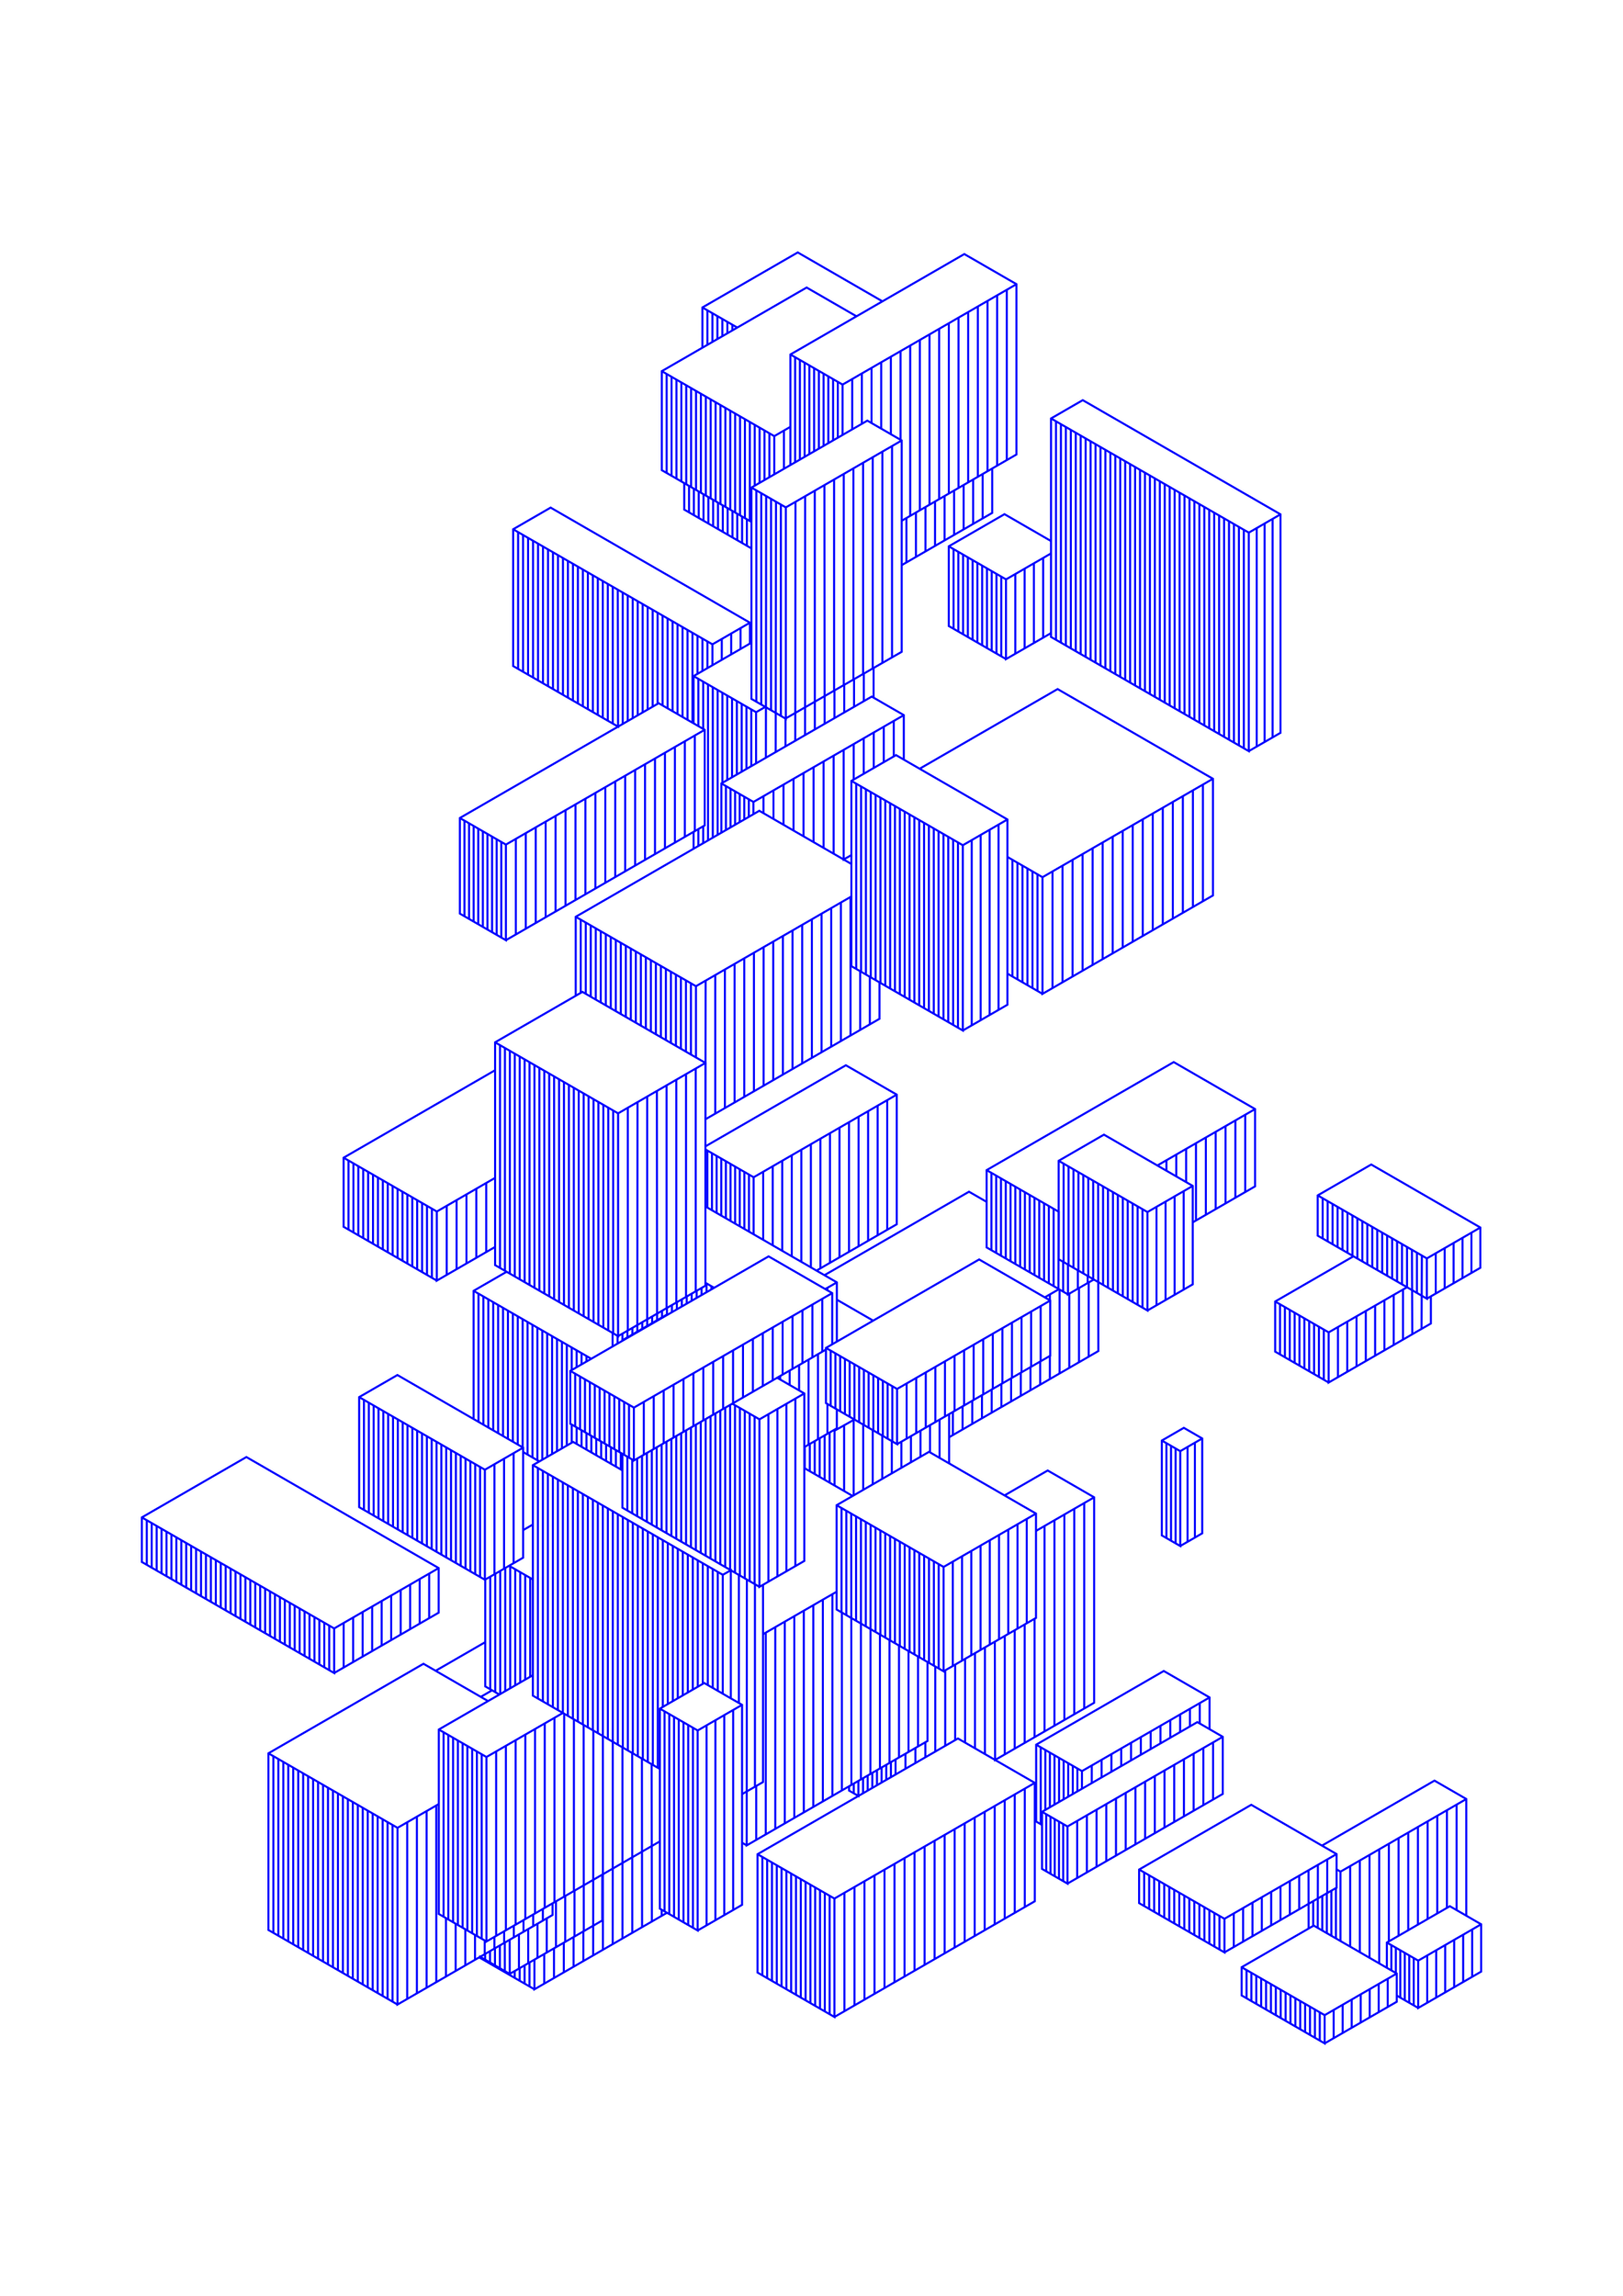 <?xml version="1.0" encoding="utf-8" ?>
<svg xmlns="http://www.w3.org/2000/svg" xmlns:cc="http://creativecommons.org/ns#" xmlns:dc="http://purl.org/dc/elements/1.1/" xmlns:ev="http://www.w3.org/2001/xml-events" xmlns:inkscape="http://www.inkscape.org/namespaces/inkscape" xmlns:rdf="http://www.w3.org/1999/02/22-rdf-syntax-ns#" xmlns:sodipodi="http://sodipodi.sourceforge.net/DTD/sodipodi-0.dtd" xmlns:xlink="http://www.w3.org/1999/xlink" baseProfile="tiny" height="29.7cm" version="1.2" viewBox="0 0 793.701 1122.52" width="21.0cm">
  <defs/>
  <g fill="none" id="layer1" inkscape:groupmode="layer" inkscape:label="1" stroke="#00f" style="display:inline">
    <polyline points="261.357,958.148 261.357,972.655 326.173,935.234"/>
    <line x1="327.305" x2="327.305" y1="935.886" y2="838.095"/>
    <line x1="329.617" x2="329.617" y1="839.43" y2="937.222"/>
    <line x1="331.929" x2="331.929" y1="938.557" y2="840.765"/>
    <line x1="334.241" x2="334.241" y1="842.101" y2="939.892"/>
    <line x1="336.554" x2="336.554" y1="941.227" y2="843.436"/>
    <line x1="338.866" x2="338.866" y1="844.77" y2="942.562"/>
    <polyline points="341.178,943.897 362.887,931.363 362.887,833.572 344.389,822.892 322.68,835.425 322.68,933.216 341.178,943.897 341.178,846.106 322.68,835.425"/>
    <line x1="324.133" x2="324.133" y1="834.587" y2="753.058"/>
    <line x1="321.689" x2="321.689" y1="751.647" y2="864.344"/>
    <polyline points="322.68,864.916 260.599,829.074 260.599,716.377 280.273,705.018 304.394,718.945"/>
    <line x1="303.59" x2="303.59" y1="718.48" y2="710.383"/>
    <line x1="302.822" x2="302.822" y1="709.939" y2="684.098"/>
    <line x1="300.428" x2="300.428" y1="682.716" y2="708.558"/>
    <line x1="301.19" x2="301.19" y1="708.997" y2="717.095"/>
    <line x1="298.791" x2="298.791" y1="715.709" y2="707.612"/>
    <line x1="298.036" x2="298.036" y1="707.176" y2="681.335"/>
    <line x1="295.642" x2="295.642" y1="679.953" y2="705.794"/>
    <line x1="296.391" x2="296.391" y1="706.226" y2="714.324"/>
    <line x1="293.991" x2="293.991" y1="712.938" y2="704.841"/>
    <line x1="293.25" x2="293.25" y1="704.413" y2="678.571"/>
    <line x1="290.857" x2="290.857" y1="677.19" y2="703.031"/>
    <line x1="291.592" x2="291.592" y1="703.456" y2="711.553"/>
    <line x1="289.192" x2="289.192" y1="710.168" y2="702.07"/>
    <line x1="288.464" x2="288.464" y1="701.65" y2="675.808"/>
    <line x1="286.071" x2="286.071" y1="674.427" y2="700.268"/>
    <line x1="286.792" x2="286.792" y1="700.685" y2="708.782"/>
    <line x1="284.393" x2="284.393" y1="707.397" y2="699.299"/>
    <line x1="283.678" x2="283.678" y1="698.886" y2="673.045"/>
    <line x1="281.285" x2="281.285" y1="671.663" y2="697.505"/>
    <line x1="281.993" x2="281.993" y1="697.914" y2="706.011"/>
    <line x1="279.594" x2="279.594" y1="705.41" y2="696.528"/>
    <line x1="277.194" x2="277.194" y1="706.796" y2="657.467"/>
    <line x1="274.794" x2="274.794" y1="656.081" y2="708.181"/>
    <line x1="272.395" x2="272.395" y1="709.567" y2="654.696"/>
    <line x1="269.995" x2="269.995" y1="653.311" y2="710.952"/>
    <line x1="267.595" x2="267.595" y1="712.337" y2="651.925"/>
    <line x1="265.196" x2="265.196" y1="650.54" y2="713.723"/>
    <line x1="263.762" x2="255.835" y1="714.551" y2="709.974"/>
    <polyline points="255.835,707.817 237.127,718.619 237.127,772.414 175.633,736.91 175.633,683.115 194.341,672.314 255.835,707.817 255.835,761.612 237.127,772.414"/>
    <polyline points="237.303,772.312 237.303,824.544 244.21,828.532"/>
    <line x1="244.631" x2="244.631" y1="828.288" y2="768.081"/>
    <line x1="246.482" x2="246.482" y1="767.013" y2="713.218"/>
    <line x1="241.804" x2="241.804" y1="715.918" y2="769.713"/>
    <line x1="242.189" x2="242.189" y1="769.492" y2="827.364"/>
    <line x1="240.64" x2="235.108" y1="826.471" y2="829.664"/>
    <polyline points="238.678,831.725 207.087,813.486 131.261,857.265 131.261,943.649 194.396,980.101"/>
    <line x1="191.968" x2="191.968" y1="978.699" y2="892.314"/>
    <line x1="189.54" x2="189.54" y1="890.912" y2="977.297"/>
    <line x1="187.112" x2="187.112" y1="975.895" y2="889.51"/>
    <line x1="184.683" x2="184.683" y1="888.108" y2="974.493"/>
    <line x1="182.255" x2="182.255" y1="973.091" y2="886.706"/>
    <line x1="179.827" x2="179.827" y1="885.304" y2="971.689"/>
    <line x1="177.399" x2="177.399" y1="970.287" y2="883.902"/>
    <line x1="174.97" x2="174.97" y1="882.5" y2="968.885"/>
    <line x1="172.542" x2="172.542" y1="967.483" y2="881.098"/>
    <line x1="170.114" x2="170.114" y1="879.696" y2="966.081"/>
    <line x1="167.685" x2="167.685" y1="964.679" y2="878.294"/>
    <line x1="165.257" x2="165.257" y1="876.892" y2="963.277"/>
    <line x1="162.829" x2="162.829" y1="961.875" y2="875.49"/>
    <line x1="160.4" x2="160.4" y1="874.088" y2="960.473"/>
    <line x1="157.972" x2="157.972" y1="959.071" y2="872.686"/>
    <line x1="155.544" x2="155.544" y1="871.284" y2="957.669"/>
    <line x1="153.116" x2="153.116" y1="956.267" y2="869.882"/>
    <line x1="150.687" x2="150.687" y1="868.48" y2="954.865"/>
    <line x1="148.259" x2="148.259" y1="953.463" y2="867.078"/>
    <line x1="145.831" x2="145.831" y1="865.676" y2="952.061"/>
    <line x1="143.403" x2="143.403" y1="950.659" y2="864.274"/>
    <line x1="140.974" x2="140.974" y1="862.872" y2="949.257"/>
    <line x1="138.546" x2="138.546" y1="947.855" y2="861.471"/>
    <line x1="136.118" x2="136.118" y1="860.068" y2="946.453"/>
    <line x1="133.689" x2="133.689" y1="945.052" y2="858.667"/>
    <line x1="131.261" x2="194.396" y1="857.265" y2="893.716"/>
    <line x1="199.136" x2="199.136" y1="890.98" y2="977.365"/>
    <line x1="203.875" x2="203.875" y1="974.628" y2="888.243"/>
    <line x1="208.614" x2="208.614" y1="885.507" y2="971.892"/>
    <line x1="213.353" x2="213.353" y1="969.156" y2="882.771"/>
    <polyline points="214.592,882.056 194.396,893.716 194.396,980.101 270.223,936.322 270.223,930.609"/>
    <line x1="271.15" x2="271.15" y1="930.074" y2="839.873"/>
    <line x1="272.817" x2="272.817" y1="836.128" y2="723.431"/>
    <polyline points="275.261,724.842 275.261,837.539 237.884,859.079 237.884,949.28 322.68,900.323"/>
    <polyline points="294.53,916.575 294.53,938.996 249.255,965.135 234.835,956.753 234.819,957.333"/>
    <line x1="234.325" x2="261.357" y1="957.048" y2="972.655"/>
    <line x1="258.945" x2="258.945" y1="971.262" y2="959.541"/>
    <line x1="258.31" x2="258.31" y1="959.907" y2="943.2"/>
    <line x1="256.005" x2="256.005" y1="944.531" y2="938.817"/>
    <line x1="256.893" x2="256.893" y1="938.305" y2="848.104"/>
    <line x1="261.645" x2="261.645" y1="845.361" y2="935.561"/>
    <line x1="260.744" x2="260.744" y1="936.081" y2="941.795"/>
    <line x1="262.837" x2="262.837" y1="940.586" y2="957.293"/>
    <line x1="266.143" x2="266.143" y1="955.385" y2="969.892"/>
    <line x1="270.928" x2="270.928" y1="967.129" y2="952.622"/>
    <line x1="271.892" x2="271.892" y1="952.066" y2="929.645"/>
    <line x1="275.902" x2="275.902" y1="927.33" y2="837.909"/>
    <line x1="277.704" x2="277.704" y1="838.949" y2="726.253"/>
    <line x1="280.148" x2="280.148" y1="727.663" y2="840.36"/>
    <line x1="280.654" x2="280.654" y1="840.653" y2="924.586"/>
    <line x1="280.947" x2="280.947" y1="924.417" y2="946.838"/>
    <line x1="280.499" x2="280.499" y1="947.096" y2="961.604"/>
    <line x1="285.285" x2="285.285" y1="958.841" y2="944.333"/>
    <line x1="285.475" x2="285.406" y1="944.224" y2="843.396"/>
    <line x1="285.035" x2="285.035" y1="843.182" y2="730.485"/>
    <line x1="287.479" x2="287.479" y1="731.896" y2="844.593"/>
    <line x1="289.922" x2="289.922" y1="846.004" y2="733.307"/>
    <line x1="292.366" x2="292.366" y1="734.717" y2="847.414"/>
    <line x1="290.159" x2="290.07" y1="846.14" y2="956.078"/>
    <line x1="294.856" x2="294.81" y1="953.315" y2="736.128"/>
    <line x1="297.253" x2="297.253" y1="737.539" y2="850.236"/>
    <line x1="302.14" x2="302.14" y1="853.058" y2="740.361"/>
    <line x1="304.584" x2="304.584" y1="741.772" y2="854.469"/>
    <line x1="304.415" x2="304.427" y1="854.371" y2="947.789"/>
    <line x1="309.212" x2="309.167" y1="945.026" y2="857.115"/>
    <line x1="309.471" x2="309.471" y1="857.29" y2="744.593"/>
    <line x1="307.028" x2="307.028" y1="743.182" y2="855.879"/>
    <line x1="311.915" x2="311.915" y1="858.701" y2="746.004"/>
    <line x1="314.359" x2="314.359" y1="747.415" y2="860.112"/>
    <line x1="313.92" x2="313.998" y1="859.858" y2="942.263"/>
    <line x1="318.784" x2="318.672" y1="939.5" y2="862.602"/>
    <line x1="319.246" x2="319.246" y1="862.933" y2="750.236"/>
    <line x1="316.802" x2="316.802" y1="748.826" y2="861.523"/>
    <line x1="324.992" x2="324.992" y1="836.76" y2="934.552"/>
    <line x1="323.569" x2="323.569" y1="933.73" y2="936.737"/>
    <line x1="345.52" x2="345.52" y1="941.39" y2="843.599"/>
    <line x1="349.862" x2="349.862" y1="841.092" y2="938.883"/>
    <line x1="354.204" x2="354.204" y1="936.376" y2="838.585"/>
    <line x1="358.546" x2="358.546" y1="836.079" y2="933.87"/>
    <line x1="372.818" x2="372.818" y1="907.948" y2="965.837"/>
    <line x1="375.167" x2="375.167" y1="967.193" y2="909.304"/>
    <line x1="377.516" x2="377.516" y1="910.66" y2="968.55"/>
    <line x1="379.865" x2="379.865" y1="969.906" y2="912.017"/>
    <line x1="382.214" x2="382.214" y1="913.373" y2="971.262"/>
    <line x1="384.564" x2="384.564" y1="972.618" y2="914.729"/>
    <line x1="386.913" x2="386.913" y1="916.085" y2="973.975"/>
    <line x1="389.262" x2="389.262" y1="975.331" y2="917.442"/>
    <line x1="391.611" x2="391.611" y1="918.798" y2="976.687"/>
    <line x1="393.96" x2="393.96" y1="978.043" y2="920.154"/>
    <line x1="396.309" x2="396.309" y1="921.51" y2="979.4"/>
    <line x1="398.658" x2="398.658" y1="980.756" y2="922.867"/>
    <line x1="401.007" x2="401.007" y1="924.223" y2="982.112"/>
    <line x1="403.357" x2="403.357" y1="983.468" y2="925.579"/>
    <line x1="405.706" x2="405.706" y1="926.936" y2="984.825"/>
    <polyline points="408.055,986.181 506.045,929.606 506.045,871.717 468.459,850.017 370.469,906.591 370.469,964.481 408.055,986.181 408.055,928.292 370.469,906.591"/>
    <line x1="365.166" x2="362.887" y1="902.287" y2="900.971"/>
    <line x1="369.82" x2="369.82" y1="899.6" y2="873.237"/>
    <line x1="369.195" x2="369.195" y1="873.598" y2="774.595"/>
    <line x1="369.011" x2="369.011" y1="774.488" y2="692.599"/>
    <line x1="366.618" x2="366.618" y1="691.217" y2="773.106"/>
    <polyline points="365.261,772.323 365.166,902.287 453.598,851.23 453.598,812.637"/>
    <line x1="454.307" x2="454.307" y1="813.046" y2="762.032"/>
    <line x1="451.93" x2="451.93" y1="760.66" y2="811.674"/>
    <line x1="449.553" x2="449.553" y1="810.301" y2="759.287"/>
    <line x1="447.175" x2="447.175" y1="757.915" y2="808.929"/>
    <line x1="448.944" x2="448.944" y1="809.95" y2="853.917"/>
    <line x1="447.67" x2="447.67" y1="854.653" y2="862.019"/>
    <line x1="452.526" x2="452.526" y1="859.216" y2="851.849"/>
    <line x1="457.382" x2="457.382" y1="856.412" y2="814.822"/>
    <line x1="456.684" x2="456.684" y1="814.419" y2="763.405"/>
    <line x1="459.061" x2="459.061" y1="764.777" y2="815.791"/>
    <polyline points="461.438,817.164 506.634,791.07 506.634,740.056 454.336,709.862 409.14,735.955 409.14,786.969 461.438,817.164 461.438,766.15 506.634,740.056"/>
    <line x1="502.114" x2="502.114" y1="742.665" y2="793.679"/>
    <line x1="501.084" x2="501.084" y1="794.274" y2="852.18"/>
    <line x1="496.229" x2="496.229" y1="854.984" y2="797.078"/>
    <line x1="497.595" x2="497.595" y1="796.289" y2="745.275"/>
    <line x1="493.075" x2="493.075" y1="747.884" y2="798.898"/>
    <line x1="491.373" x2="491.373" y1="799.881" y2="857.787"/>
    <line x1="481.661" x2="481.661" y1="857.639" y2="805.488"/>
    <line x1="479.517" x2="479.517" y1="806.726" y2="755.712"/>
    <line x1="474.997" x2="474.997" y1="758.322" y2="809.336"/>
    <line x1="476.805" x2="476.805" y1="808.292" y2="854.836"/>
    <line x1="471.95" x2="471.95" y1="852.032" y2="811.095"/>
    <line x1="470.478" x2="470.478" y1="811.945" y2="760.931"/>
    <line x1="465.958" x2="465.958" y1="763.54" y2="814.554"/>
    <line x1="467.094" x2="467.094" y1="813.899" y2="850.805"/>
    <line x1="462.238" x2="462.238" y1="853.609" y2="816.702"/>
    <line x1="444.798" x2="444.798" y1="807.556" y2="756.543"/>
    <line x1="442.421" x2="442.421" y1="755.17" y2="806.184"/>
    <line x1="444.289" x2="444.289" y1="807.263" y2="856.605"/>
    <line x1="442.815" x2="442.815" y1="857.456" y2="864.823"/>
    <line x1="437.959" x2="437.959" y1="867.626" y2="860.26"/>
    <line x1="439.635" x2="439.635" y1="859.292" y2="804.576"/>
    <line x1="440.044" x2="440.044" y1="804.812" y2="753.798"/>
    <line x1="437.666" x2="437.666" y1="752.425" y2="803.439"/>
    <line x1="435.289" x2="435.289" y1="802.067" y2="751.053"/>
    <line x1="432.912" x2="432.912" y1="749.68" y2="800.694"/>
    <line x1="434.981" x2="434.981" y1="801.888" y2="861.979"/>
    <line x1="435.686" x2="435.686" y1="861.572" y2="868.938"/>
    <line x1="433.413" x2="433.413" y1="870.25" y2="862.884"/>
    <line x1="431.141" x2="431.141" y1="864.196" y2="871.563"/>
    <line x1="428.868" x2="428.868" y1="872.875" y2="865.508"/>
    <line x1="430.326" x2="430.326" y1="864.666" y2="799.201"/>
    <line x1="430.535" x2="430.535" y1="799.322" y2="748.308"/>
    <line x1="428.158" x2="428.158" y1="746.935" y2="797.949"/>
    <line x1="423.403" x2="423.403" y1="795.204" y2="744.19"/>
    <line x1="421.026" x2="421.018" y1="742.818" y2="870.04"/>
    <line x1="422.05" x2="422.05" y1="869.444" y2="876.811"/>
    <line x1="424.323" x2="424.323" y1="875.499" y2="868.132"/>
    <line x1="425.672" x2="425.781" y1="867.353" y2="745.563"/>
    <line x1="418.649" x2="418.649" y1="741.445" y2="792.459"/>
    <line x1="413.895" x2="413.895" y1="789.714" y2="738.7"/>
    <line x1="416.272" x2="416.363" y1="740.073" y2="872.728"/>
    <polyline points="415.232,873.381 415.232,875.505 419.773,878.126 419.778,870.756"/>
    <line x1="417.505" x2="417.505" y1="872.068" y2="876.817"/>
    <line x1="411.709" x2="411.709" y1="875.415" y2="788.452"/>
    <line x1="411.517" x2="411.517" y1="788.342" y2="737.328"/>
    <line x1="409.14" x2="461.438" y1="735.955" y2="766.15"/>
    <line x1="484.036" x2="484.036" y1="753.103" y2="804.117"/>
    <polyline points="486.517,802.685 486.645,860.517 535.075,832.555 535.075,732.101 512.349,718.98 491.239,731.168"/>
    <line x1="488.556" x2="488.556" y1="750.494" y2="801.508"/>
    <line x1="505.94" x2="505.94" y1="791.471" y2="849.376"/>
    <polyline points="506.714,853.048 529.112,865.98 529.112,874.595"/>
    <line x1="526.872" x2="526.872" y1="875.888" y2="864.686"/>
    <line x1="524.632" x2="524.632" y1="863.393" y2="877.181"/>
    <line x1="522.393" x2="522.393" y1="878.474" y2="862.1"/>
    <line x1="520.153" x2="520.153" y1="860.807" y2="879.767"/>
    <line x1="517.913" x2="517.913" y1="881.061" y2="859.514"/>
    <line x1="515.673" x2="515.673" y1="858.221" y2="882.354"/>
    <line x1="513.433" x2="513.433" y1="883.647" y2="856.928"/>
    <line x1="511.193" x2="511.193" y1="855.635" y2="884.94"/>
    <line x1="509.582" x2="522.023" y1="885.87" y2="893.053"/>
    <line x1="519.95" x2="519.95" y1="891.856" y2="919.778"/>
    <polyline points="522.023,920.975 597.976,877.124 597.976,849.202 585.535,842.019 509.582,885.87 509.582,913.792 522.023,920.975 522.023,893.053 597.976,849.202"/>
    <line x1="593.229" x2="593.229" y1="851.943" y2="879.864"/>
    <line x1="588.482" x2="588.482" y1="882.605" y2="854.683"/>
    <line x1="583.735" x2="583.735" y1="857.424" y2="885.346"/>
    <line x1="578.988" x2="578.988" y1="888.086" y2="860.165"/>
    <line x1="574.241" x2="574.241" y1="862.905" y2="890.827"/>
    <line x1="569.494" x2="569.494" y1="893.568" y2="865.646"/>
    <line x1="564.747" x2="564.747" y1="868.387" y2="896.308"/>
    <line x1="560" x2="560" y1="899.049" y2="871.128"/>
    <line x1="555.253" x2="555.253" y1="873.868" y2="901.79"/>
    <line x1="550.505" x2="550.505" y1="904.53" y2="876.609"/>
    <line x1="545.759" x2="545.759" y1="879.35" y2="907.271"/>
    <line x1="541.011" x2="541.011" y1="910.012" y2="882.09"/>
    <line x1="536.264" x2="536.264" y1="884.831" y2="912.753"/>
    <line x1="531.517" x2="531.517" y1="915.493" y2="887.572"/>
    <line x1="526.77" x2="526.77" y1="890.312" y2="918.234"/>
    <line x1="517.876" x2="517.876" y1="918.581" y2="890.659"/>
    <line x1="515.803" x2="515.803" y1="889.462" y2="917.383"/>
    <line x1="513.729" x2="513.729" y1="916.186" y2="888.265"/>
    <line x1="511.656" x2="511.656" y1="887.067" y2="914.989"/>
    <line x1="501.146" x2="501.146" y1="932.435" y2="874.546"/>
    <line x1="496.246" x2="496.246" y1="877.375" y2="935.264"/>
    <line x1="491.346" x2="491.346" y1="938.093" y2="880.203"/>
    <line x1="486.447" x2="486.447" y1="883.032" y2="940.921"/>
    <line x1="481.548" x2="481.548" y1="943.75" y2="885.861"/>
    <line x1="476.648" x2="476.648" y1="888.69" y2="946.579"/>
    <line x1="471.748" x2="471.748" y1="949.408" y2="891.518"/>
    <line x1="466.849" x2="466.849" y1="894.347" y2="952.236"/>
    <line x1="461.95" x2="461.95" y1="955.065" y2="897.176"/>
    <line x1="457.05" x2="457.05" y1="900.005" y2="957.894"/>
    <line x1="452.151" x2="452.151" y1="960.722" y2="902.833"/>
    <line x1="447.251" x2="447.251" y1="905.662" y2="963.551"/>
    <line x1="442.351" x2="442.351" y1="966.38" y2="908.491"/>
    <line x1="437.452" x2="437.452" y1="911.319" y2="969.209"/>
    <line x1="432.552" x2="432.552" y1="972.037" y2="914.148"/>
    <line x1="427.653" x2="427.653" y1="916.977" y2="974.866"/>
    <line x1="422.753" x2="422.753" y1="977.695" y2="919.806"/>
    <line x1="417.854" x2="417.854" y1="922.634" y2="980.524"/>
    <line x1="412.954" x2="412.954" y1="983.352" y2="925.463"/>
    <line x1="408.055" x2="506.045" y1="928.292" y2="871.717"/>
    <line x1="508.954" x2="508.954" y1="854.341" y2="891.921"/>
    <polyline points="509.582,892.284 506.714,890.628 506.714,853.048 569.12,817.018 591.518,829.949 591.518,845.474"/>
    <line x1="586.718" x2="586.718" y1="842.702" y2="832.721"/>
    <line x1="581.917" x2="581.917" y1="835.492" y2="844.107"/>
    <line x1="577.117" x2="577.117" y1="846.879" y2="838.264"/>
    <line x1="572.316" x2="572.316" y1="841.035" y2="849.651"/>
    <line x1="567.516" x2="567.516" y1="852.422" y2="843.807"/>
    <line x1="562.715" x2="562.715" y1="846.579" y2="855.194"/>
    <line x1="557.915" x2="557.915" y1="857.965" y2="849.35"/>
    <line x1="553.114" x2="553.114" y1="852.122" y2="860.737"/>
    <line x1="548.314" x2="548.314" y1="863.509" y2="854.893"/>
    <line x1="543.513" x2="543.513" y1="857.665" y2="866.28"/>
    <line x1="538.713" x2="538.713" y1="869.052" y2="860.436"/>
    <line x1="533.912" x2="533.912" y1="863.208" y2="871.823"/>
    <line x1="529.112" x2="591.518" y1="865.98" y2="829.949"/>
    <line x1="530.219" x2="530.219" y1="835.359" y2="734.905"/>
    <line x1="535.075" x2="506.634" y1="732.101" y2="748.522"/>
    <line x1="510.796" x2="510.796" y1="746.119" y2="846.573"/>
    <line x1="515.652" x2="515.652" y1="843.769" y2="743.315"/>
    <line x1="520.508" x2="520.508" y1="740.512" y2="840.966"/>
    <line x1="525.364" x2="525.364" y1="838.162" y2="737.708"/>
    <line x1="570.423" x2="570.423" y1="752.02" y2="705.637"/>
    <polyline points="568.173,704.338 577.172,709.534 577.172,755.917 568.173,750.722 568.173,704.338 578.927,698.13 587.925,703.325 587.925,749.708 577.172,755.917"/>
    <line x1="574.922" x2="574.922" y1="754.618" y2="708.235"/>
    <line x1="572.673" x2="572.673" y1="706.936" y2="753.319"/>
    <line x1="580.756" x2="580.756" y1="753.847" y2="707.464"/>
    <line x1="584.341" x2="584.341" y1="705.394" y2="751.778"/>
    <line x1="577.172" x2="587.925" y1="709.534" y2="703.325"/>
    <line x1="625.979" x2="625.979" y1="662.244" y2="637.729"/>
    <line x1="628.357" x2="628.357" y1="639.102" y2="663.617"/>
    <line x1="630.735" x2="630.735" y1="664.99" y2="640.475"/>
    <line x1="633.112" x2="633.112" y1="641.848" y2="666.362"/>
    <line x1="635.49" x2="635.49" y1="667.735" y2="643.221"/>
    <line x1="637.868" x2="637.868" y1="644.593" y2="669.108"/>
    <line x1="640.246" x2="640.246" y1="670.481" y2="645.966"/>
    <line x1="642.624" x2="642.624" y1="647.339" y2="671.854"/>
    <line x1="645.001" x2="645.001" y1="673.226" y2="648.712"/>
    <line x1="647.379" x2="647.379" y1="650.085" y2="674.599"/>
    <polyline points="649.757,675.972 623.602,660.871 623.602,636.357 661.88,614.257"/>
    <line x1="661.384" x2="661.384" y1="613.971" y2="594.287"/>
    <line x1="663.81" x2="663.81" y1="595.688" y2="615.371"/>
    <line x1="666.236" x2="666.236" y1="616.772" y2="597.088"/>
    <line x1="668.662" x2="668.662" y1="598.489" y2="618.173"/>
    <line x1="671.088" x2="671.088" y1="619.573" y2="599.89"/>
    <line x1="673.514" x2="673.514" y1="601.29" y2="620.974"/>
    <line x1="675.94" x2="675.94" y1="622.374" y2="602.691"/>
    <line x1="678.365" x2="678.365" y1="604.091" y2="623.775"/>
    <line x1="680.791" x2="680.791" y1="625.176" y2="605.492"/>
    <line x1="683.217" x2="683.217" y1="606.893" y2="626.576"/>
    <line x1="685.643" x2="685.643" y1="627.977" y2="608.293"/>
    <polyline points="688.069,609.694 688.069,629.377 649.757,651.457 649.757,675.972 699.743,647.112 699.743,633.842"/>
    <polyline points="697.773,634.98 723.939,619.872 723.939,600.189 670.569,569.376 644.403,584.483 644.403,604.167 697.773,634.98 697.773,615.296 723.939,600.189"/>
    <line x1="719.578" x2="719.578" y1="602.707" y2="622.39"/>
    <line x1="715.217" x2="715.217" y1="624.908" y2="605.225"/>
    <line x1="710.856" x2="710.856" y1="607.743" y2="627.426"/>
    <line x1="706.495" x2="706.495" y1="629.944" y2="610.26"/>
    <line x1="702.134" x2="702.134" y1="612.778" y2="632.462"/>
    <line x1="692.921" x2="692.921" y1="632.178" y2="612.495"/>
    <line x1="690.495" x2="690.654" y1="611.094" y2="652.36"/>
    <line x1="695.199" x2="695.347" y1="649.736" y2="613.896"/>
    <line x1="697.773" x2="644.403" y1="615.296" y2="584.483"/>
    <line x1="646.829" x2="646.829" y1="585.884" y2="605.567"/>
    <line x1="649.255" x2="649.255" y1="606.968" y2="587.284"/>
    <line x1="651.681" x2="651.681" y1="588.685" y2="608.368"/>
    <line x1="654.106" x2="654.106" y1="609.769" y2="590.086"/>
    <line x1="656.532" x2="656.532" y1="591.486" y2="611.169"/>
    <line x1="658.958" x2="658.958" y1="612.57" y2="592.887"/>
    <line x1="681.566" x2="681.566" y1="633.092" y2="657.607"/>
    <line x1="677.022" x2="677.022" y1="660.231" y2="635.716"/>
    <line x1="672.478" x2="672.478" y1="638.339" y2="662.854"/>
    <line x1="667.933" x2="667.933" y1="665.478" y2="640.963"/>
    <line x1="663.389" x2="663.389" y1="643.587" y2="668.101"/>
    <line x1="658.845" x2="658.845" y1="670.725" y2="646.21"/>
    <line x1="654.301" x2="654.301" y1="648.834" y2="673.348"/>
    <line x1="649.757" x2="623.602" y1="651.457" y2="636.357"/>
    <line x1="578.852" x2="578.852" y1="630.532" y2="582.401"/>
    <line x1="580.06" x2="580.06" y1="577.986" y2="561.732"/>
    <line x1="575.245" x2="575.245" y1="564.512" y2="575.205"/>
    <line x1="570.429" x2="570.429" y1="572.425" y2="567.292"/>
    <line x1="565.984" x2="613.768" y1="569.859" y2="542.27"/>
    <line x1="608.953" x2="608.953" y1="545.051" y2="582.844"/>
    <line x1="604.137" x2="604.137" y1="585.624" y2="547.831"/>
    <line x1="599.322" x2="599.322" y1="550.611" y2="588.404"/>
    <line x1="594.506" x2="594.506" y1="591.184" y2="553.391"/>
    <line x1="589.691" x2="589.691" y1="556.171" y2="593.965"/>
    <line x1="584.875" x2="584.875" y1="596.745" y2="558.952"/>
    <polyline points="583.279,579.844 561.14,592.626 561.14,640.758 517.725,615.692 517.725,567.561 539.865,554.779 583.279,579.844 583.279,627.976 561.14,640.758"/>
    <line x1="558.728" x2="558.728" y1="639.365" y2="591.234"/>
    <line x1="556.316" x2="556.316" y1="589.841" y2="637.973"/>
    <line x1="553.904" x2="553.904" y1="636.581" y2="588.449"/>
    <line x1="551.492" x2="551.492" y1="587.056" y2="635.188"/>
    <line x1="549.08" x2="549.08" y1="633.795" y2="585.664"/>
    <line x1="546.668" x2="546.668" y1="584.271" y2="632.403"/>
    <line x1="544.257" x2="544.257" y1="631.01" y2="582.879"/>
    <line x1="541.845" x2="541.845" y1="581.486" y2="629.618"/>
    <line x1="539.433" x2="539.433" y1="628.225" y2="580.094"/>
    <polyline points="537.021,578.701 537.136,660.588 464.152,702.725"/>
    <line x1="466.001" x2="466.001" y1="701.658" y2="690.351"/>
    <line x1="466.789" x2="466.789" y1="689.896" y2="662.913"/>
    <line x1="471.471" x2="471.471" y1="660.21" y2="687.193"/>
    <line x1="470.743" x2="470.743" y1="687.613" y2="698.92"/>
    <line x1="475.486" x2="475.486" y1="696.182" y2="684.875"/>
    <line x1="476.152" x2="476.152" y1="684.49" y2="657.507"/>
    <line x1="480.834" x2="480.834" y1="654.804" y2="681.787"/>
    <line x1="480.228" x2="480.228" y1="682.137" y2="693.444"/>
    <line x1="484.97" x2="484.97" y1="690.706" y2="679.399"/>
    <line x1="485.516" x2="485.516" y1="679.083" y2="652.101"/>
    <line x1="490.198" x2="490.198" y1="649.398" y2="676.38"/>
    <line x1="489.713" x2="489.713" y1="676.66" y2="687.968"/>
    <line x1="494.455" x2="494.455" y1="685.23" y2="673.923"/>
    <line x1="494.88" x2="494.88" y1="673.677" y2="646.695"/>
    <line x1="499.562" x2="499.562" y1="643.992" y2="670.974"/>
    <line x1="499.197" x2="499.197" y1="671.184" y2="682.492"/>
    <line x1="503.94" x2="503.94" y1="679.754" y2="668.447"/>
    <line x1="504.243" x2="504.243" y1="668.271" y2="641.289"/>
    <line x1="508.925" x2="508.925" y1="638.586" y2="665.568"/>
    <line x1="508.682" x2="508.682" y1="665.708" y2="677.016"/>
    <line x1="513.425" x2="513.425" y1="674.278" y2="662.971"/>
    <line x1="518.167" x2="518.167" y1="671.54" y2="630.516"/>
    <line x1="517.851" x2="510.924" y1="630.334" y2="634.333"/>
    <line x1="513.425" x2="513.425" y1="632.89" y2="635.777"/>
    <polyline points="513.607,635.883 438.697,679.132 438.697,706.114 403.918,686.034 403.918,659.052 478.827,615.802 513.607,635.883 513.607,662.865 438.697,706.114"/>
    <line x1="440.806" x2="440.806" y1="704.897" y2="717.673"/>
    <line x1="436.136" x2="436.136" y1="720.369" y2="704.635"/>
    <line x1="436.379" x2="436.379" y1="704.776" y2="677.793"/>
    <line x1="434.06" x2="434.06" y1="676.454" y2="703.437"/>
    <line x1="431.741" x2="431.741" y1="702.098" y2="675.116"/>
    <line x1="429.423" x2="429.423" y1="673.777" y2="700.76"/>
    <line x1="431.467" x2="431.467" y1="701.94" y2="723.065"/>
    <line x1="426.798" x2="426.798" y1="725.761" y2="699.244"/>
    <line x1="427.104" x2="427.104" y1="699.421" y2="672.438"/>
    <line x1="424.786" x2="424.786" y1="671.1" y2="698.082"/>
    <line x1="422.467" x2="422.467" y1="696.744" y2="669.761"/>
    <line x1="420.148" x2="420.148" y1="668.422" y2="695.405"/>
    <line x1="422.128" x2="422.128" y1="696.548" y2="728.457"/>
    <line x1="417.459" x2="417.459" y1="731.153" y2="694.126"/>
    <line x1="415.511" x2="415.511" y1="692.727" y2="665.745"/>
    <polyline points="417.829,667.084 417.829,694.066 408.12,699.518"/>
    <polyline points="407.686,699.267 408.12,699.518 408.12,726.33"/>
    <line x1="405.696" x2="405.696" y1="724.931" y2="700.416"/>
    <line x1="404.634" x2="404.634" y1="701.03" y2="686.448"/>
    <line x1="406.236" x2="406.236" y1="687.373" y2="660.39"/>
    <polyline points="403.918,659.861 310,714.084 310,688.242 406.977,632.253"/>
    <line x1="404.634" x2="404.634" y1="630.9" y2="629.672"/>
    <line x1="403.57" x2="409.251" y1="630.286" y2="627.006"/>
    <polyline points="403.174,623.497 473.877,582.677 482.489,587.649"/>
    <line x1="489.51" x2="489.51" y1="576.178" y2="613.971"/>
    <line x1="491.85" x2="491.85" y1="615.322" y2="577.529"/>
    <line x1="494.191" x2="494.191" y1="578.88" y2="616.674"/>
    <line x1="496.531" x2="496.531" y1="618.025" y2="580.231"/>
    <line x1="498.871" x2="498.871" y1="581.583" y2="619.376"/>
    <line x1="501.212" x2="501.212" y1="620.727" y2="582.934"/>
    <line x1="503.552" x2="503.552" y1="584.285" y2="622.078"/>
    <line x1="505.892" x2="505.892" y1="623.429" y2="585.636"/>
    <line x1="508.232" x2="508.232" y1="586.987" y2="624.781"/>
    <line x1="510.573" x2="510.573" y1="626.132" y2="588.339"/>
    <line x1="512.913" x2="512.913" y1="589.69" y2="627.483"/>
    <line x1="515.253" x2="515.253" y1="628.834" y2="591.041"/>
    <line x1="524.961" x2="524.961" y1="571.739" y2="619.87"/>
    <line x1="527.09" x2="527.09" y1="621.099" y2="630.107"/>
    <line x1="527.652" x2="527.652" y1="629.783" y2="666.064"/>
    <line x1="522.909" x2="522.909" y1="668.802" y2="632.521"/>
    <polyline points="522.274,632.888 482.489,609.918 482.489,572.125 573.983,519.3 613.768,542.27 613.768,580.063 583.279,597.666"/>
    <line x1="574.424" x2="574.424" y1="584.957" y2="633.089"/>
    <line x1="569.996" x2="569.996" y1="635.645" y2="587.514"/>
    <line x1="565.568" x2="565.568" y1="590.07" y2="638.202"/>
    <polyline points="534.891,625.603 522.274,632.888 522.274,618.319"/>
    <line x1="522.549" x2="522.549" y1="618.477" y2="570.346"/>
    <line x1="520.137" x2="520.137" y1="568.953" y2="617.085"/>
    <line x1="519.934" x2="519.934" y1="616.968" y2="631.537"/>
    <polyline points="517.594,630.185 517.725,592.468 482.489,572.125"/>
    <line x1="484.829" x2="484.829" y1="573.476" y2="611.269"/>
    <line x1="487.17" x2="487.17" y1="612.62" y2="574.827"/>
    <line x1="517.725" x2="561.14" y1="567.561" y2="592.626"/>
    <line x1="534.609" x2="534.609" y1="577.309" y2="625.44"/>
    <line x1="532.394" x2="532.394" y1="627.045" y2="663.326"/>
    <line x1="531.905" x2="531.905" y1="627.327" y2="623.879"/>
    <line x1="532.197" x2="532.197" y1="624.048" y2="575.916"/>
    <line x1="529.785" x2="529.785" y1="574.524" y2="622.655"/>
    <line x1="527.373" x2="527.373" y1="621.263" y2="573.131"/>
    <line x1="483.944" x2="483.944" y1="496.295" y2="405.712"/>
    <line x1="479.579" x2="479.579" y1="408.233" y2="498.815"/>
    <line x1="475.213" x2="475.213" y1="501.336" y2="410.753"/>
    <line x1="470.848" x2="416.352" y1="413.273" y2="381.81"/>
    <line x1="417.478" x2="417.478" y1="381.16" y2="363.809"/>
    <line x1="422.381" x2="422.381" y1="360.979" y2="378.329"/>
    <line x1="427.284" x2="427.284" y1="375.499" y2="358.148"/>
    <line x1="432.187" x2="432.187" y1="355.317" y2="372.668"/>
    <line x1="437.09" x2="437.09" y1="369.837" y2="352.486"/>
    <line x1="441.993" x2="368.448" y1="349.656" y2="392.117"/>
    <line x1="366.207" x2="366.207" y1="390.822" y2="399.382"/>
    <polyline points="368.448,398.088 368.448,392.117 352.758,383.058"/>
    <line x1="353.29" x2="353.29" y1="382.751" y2="338.728"/>
    <line x1="350.938" x2="350.938" y1="337.37" y2="408.197"/>
    <polyline points="352.758,407.146 352.758,383.058 426.303,340.597 441.993,349.656 441.993,371.411"/>
    <polyline points="449.725,375.875 517.2,336.918 593.164,380.776 593.164,437.818 509.814,485.941 509.814,428.899 593.164,380.776"/>
    <line x1="588.261" x2="588.261" y1="383.607" y2="440.649"/>
    <line x1="583.359" x2="583.359" y1="443.48" y2="386.438"/>
    <line x1="578.456" x2="578.456" y1="389.269" y2="446.31"/>
    <line x1="573.553" x2="573.553" y1="449.141" y2="392.099"/>
    <line x1="568.65" x2="568.65" y1="394.93" y2="451.972"/>
    <line x1="563.747" x2="563.747" y1="454.803" y2="397.761"/>
    <line x1="558.844" x2="558.844" y1="400.591" y2="457.633"/>
    <line x1="553.941" x2="553.941" y1="460.464" y2="403.422"/>
    <line x1="549.038" x2="549.038" y1="406.253" y2="463.295"/>
    <line x1="544.135" x2="544.135" y1="466.125" y2="409.084"/>
    <line x1="539.232" x2="539.232" y1="411.914" y2="468.956"/>
    <line x1="534.329" x2="534.329" y1="471.787" y2="414.745"/>
    <line x1="529.426" x2="529.426" y1="417.576" y2="474.618"/>
    <line x1="524.523" x2="524.523" y1="477.448" y2="420.406"/>
    <line x1="519.62" x2="519.62" y1="423.237" y2="480.279"/>
    <line x1="514.717" x2="514.717" y1="483.11" y2="426.068"/>
    <line x1="509.814" x2="492.675" y1="428.899" y2="419.003"/>
    <line x1="495.111" x2="495.111" y1="420.41" y2="477.452"/>
    <line x1="492.675" x2="509.814" y1="476.045" y2="485.941"/>
    <line x1="507.364" x2="507.364" y1="484.526" y2="427.484"/>
    <line x1="504.913" x2="504.913" y1="426.069" y2="483.111"/>
    <line x1="502.463" x2="502.463" y1="481.696" y2="424.654"/>
    <line x1="500.012" x2="500.012" y1="423.24" y2="480.281"/>
    <line x1="497.562" x2="497.562" y1="478.867" y2="421.825"/>
    <line x1="488.309" x2="488.309" y1="403.192" y2="493.775"/>
    <polyline points="470.848,503.856 492.675,491.254 492.675,400.672 438.178,369.209 416.352,381.81 416.352,472.393 470.848,503.856 470.848,413.273 492.675,400.672"/>
    <line x1="468.479" x2="468.479" y1="411.906" y2="502.488"/>
    <line x1="466.109" x2="466.109" y1="501.12" y2="410.538"/>
    <line x1="463.74" x2="463.74" y1="409.17" y2="499.752"/>
    <line x1="461.37" x2="461.37" y1="498.384" y2="407.802"/>
    <line x1="459.001" x2="459.001" y1="406.434" y2="497.016"/>
    <line x1="456.632" x2="456.632" y1="495.648" y2="405.066"/>
    <line x1="454.262" x2="454.262" y1="403.698" y2="494.28"/>
    <line x1="451.893" x2="451.893" y1="492.912" y2="402.33"/>
    <line x1="449.524" x2="449.524" y1="400.962" y2="491.544"/>
    <line x1="447.154" x2="447.154" y1="490.176" y2="399.594"/>
    <line x1="444.785" x2="444.785" y1="398.226" y2="488.808"/>
    <line x1="442.415" x2="442.415" y1="487.44" y2="396.858"/>
    <line x1="440.046" x2="440.046" y1="395.49" y2="486.072"/>
    <line x1="437.677" x2="437.677" y1="484.704" y2="394.122"/>
    <line x1="435.307" x2="435.307" y1="392.754" y2="483.336"/>
    <line x1="432.938" x2="432.938" y1="481.968" y2="391.386"/>
    <line x1="430.568" x2="430.568" y1="390.018" y2="480.601"/>
    <polyline points="430.11,480.336 430.11,498.12 344.976,547.272 345.065,479.473"/>
    <line x1="340.34" x2="416.352" y1="482.201" y2="438.315"/>
    <line x1="415.936" x2="415.936" y1="438.556" y2="506.303"/>
    <line x1="411.211" x2="411.211" y1="509.031" y2="441.283"/>
    <line x1="406.487" x2="406.487" y1="444.011" y2="511.759"/>
    <line x1="401.762" x2="401.762" y1="514.487" y2="446.739"/>
    <line x1="397.037" x2="397.037" y1="449.467" y2="517.215"/>
    <line x1="392.312" x2="392.312" y1="519.942" y2="452.195"/>
    <line x1="387.588" x2="387.588" y1="454.923" y2="522.67"/>
    <line x1="382.863" x2="382.863" y1="525.398" y2="457.65"/>
    <line x1="378.138" x2="378.138" y1="460.378" y2="528.126"/>
    <line x1="373.413" x2="373.413" y1="530.854" y2="463.106"/>
    <line x1="368.689" x2="368.689" y1="465.834" y2="533.582"/>
    <line x1="363.964" x2="363.964" y1="536.309" y2="468.562"/>
    <line x1="359.239" x2="359.239" y1="471.29" y2="539.037"/>
    <line x1="354.514" x2="354.514" y1="541.765" y2="474.017"/>
    <line x1="349.79" x2="349.79" y1="476.745" y2="544.493"/>
    <polyline points="344.976,560.5 413.653,520.85 438.53,535.212 438.53,598.592 399.283,621.251"/>
    <line x1="401.205" x2="401.205" y1="620.141" y2="556.762"/>
    <line x1="405.871" x2="405.871" y1="554.068" y2="617.448"/>
    <line x1="410.537" x2="410.537" y1="614.754" y2="551.375"/>
    <line x1="415.202" x2="415.202" y1="548.681" y2="612.06"/>
    <line x1="419.868" x2="419.868" y1="609.367" y2="545.987"/>
    <line x1="424.534" x2="424.534" y1="543.294" y2="606.673"/>
    <line x1="429.199" x2="429.199" y1="603.979" y2="540.6"/>
    <line x1="433.865" x2="433.865" y1="537.906" y2="601.286"/>
    <line x1="396.54" x2="396.54" y1="619.667" y2="559.456"/>
    <line x1="391.874" x2="391.874" y1="562.149" y2="616.973"/>
    <line x1="387.209" x2="387.209" y1="614.28" y2="564.843"/>
    <line x1="382.543" x2="382.543" y1="567.537" y2="611.586"/>
    <line x1="377.877" x2="377.877" y1="608.892" y2="570.231"/>
    <line x1="373.212" x2="373.212" y1="572.924" y2="606.199"/>
    <polyline points="368.546,603.505 368.546,575.618 438.53,535.212"/>
    <line x1="420.661" x2="420.661" y1="503.575" y2="474.88"/>
    <line x1="421.091" x2="421.091" y1="475.129" y2="384.546"/>
    <line x1="423.46" x2="423.46" y1="385.914" y2="476.497"/>
    <line x1="425.386" x2="425.386" y1="477.608" y2="500.848"/>
    <line x1="428.199" x2="428.199" y1="479.233" y2="388.65"/>
    <line x1="425.83" x2="425.83" y1="387.282" y2="477.865"/>
    <line x1="418.721" x2="418.721" y1="473.761" y2="383.178"/>
    <line x1="407.672" x2="407.672" y1="369.471" y2="417.417"/>
    <line x1="402.769" x2="402.769" y1="414.587" y2="372.302"/>
    <line x1="397.866" x2="397.866" y1="375.132" y2="411.756"/>
    <line x1="392.963" x2="392.963" y1="408.925" y2="377.963"/>
    <line x1="388.06" x2="388.06" y1="380.794" y2="406.094"/>
    <line x1="383.157" x2="383.157" y1="403.264" y2="383.624"/>
    <line x1="378.254" x2="378.254" y1="386.455" y2="400.433"/>
    <line x1="373.351" x2="373.351" y1="397.602" y2="389.286"/>
    <line x1="363.966" x2="363.966" y1="389.528" y2="400.676"/>
    <line x1="361.724" x2="361.724" y1="401.97" y2="388.234"/>
    <line x1="359.483" x2="359.483" y1="386.94" y2="403.264"/>
    <line x1="357.241" x2="357.241" y1="404.558" y2="385.646"/>
    <line x1="355" x2="355" y1="384.352" y2="405.852"/>
    <line x1="348.586" x2="348.586" y1="409.555" y2="336.012"/>
    <line x1="346.234" x2="346.234" y1="334.654" y2="410.913"/>
    <line x1="343.882" x2="343.882" y1="412.271" y2="404.001"/>
    <line x1="341.529" x2="341.529" y1="405.359" y2="413.629"/>
    <line x1="339.177" x2="339.177" y1="414.987" y2="406.717"/>
    <line x1="339.766" x2="339.766" y1="406.377" y2="359.63"/>
    <line x1="341.529" x2="341.529" y1="355.034" y2="331.938"/>
    <line x1="341.089" x2="341.089" y1="329.476" y2="310.832"/>
    <line x1="343.526" x2="343.526" y1="312.238" y2="328.069"/>
    <line x1="345.962" x2="345.962" y1="326.662" y2="313.645"/>
    <line x1="348.399" x2="250.935" y1="315.052" y2="258.781"/>
    <line x1="253.371" x2="253.371" y1="260.188" y2="327.063"/>
    <line x1="255.808" x2="255.808" y1="328.47" y2="261.594"/>
    <line x1="258.244" x2="258.244" y1="263.001" y2="329.877"/>
    <line x1="260.681" x2="260.681" y1="331.284" y2="264.408"/>
    <line x1="263.118" x2="263.118" y1="265.815" y2="332.69"/>
    <line x1="265.554" x2="265.554" y1="334.097" y2="267.221"/>
    <line x1="267.991" x2="267.991" y1="268.628" y2="335.504"/>
    <line x1="270.427" x2="270.427" y1="336.911" y2="270.035"/>
    <line x1="272.864" x2="272.864" y1="271.442" y2="338.317"/>
    <line x1="275.301" x2="275.301" y1="339.724" y2="272.849"/>
    <line x1="277.737" x2="277.737" y1="274.255" y2="341.131"/>
    <line x1="280.174" x2="280.174" y1="342.538" y2="275.662"/>
    <line x1="282.61" x2="282.61" y1="277.069" y2="343.945"/>
    <line x1="285.047" x2="285.047" y1="345.351" y2="278.476"/>
    <line x1="287.484" x2="287.484" y1="279.882" y2="346.758"/>
    <line x1="289.92" x2="289.92" y1="348.165" y2="281.289"/>
    <line x1="292.357" x2="292.357" y1="282.696" y2="349.572"/>
    <line x1="294.793" x2="294.793" y1="350.978" y2="284.103"/>
    <line x1="297.23" x2="297.23" y1="285.51" y2="352.385"/>
    <line x1="299.667" x2="299.667" y1="353.792" y2="286.916"/>
    <polyline points="302.103,288.323 302.253,355.285 250.935,325.656 250.935,258.781 269.27,248.195 366.735,304.466 366.735,314.669"/>
    <polyline points="367.476,314.241 339.177,330.579 339.177,353.676"/>
    <line x1="338.652" x2="338.652" y1="353.373" y2="309.425"/>
    <line x1="336.216" x2="336.216" y1="308.018" y2="351.966"/>
    <line x1="333.779" x2="333.779" y1="350.559" y2="306.611"/>
    <line x1="331.343" x2="331.343" y1="305.204" y2="349.153"/>
    <line x1="328.906" x2="328.906" y1="347.746" y2="303.798"/>
    <line x1="326.469" x2="326.469" y1="302.391" y2="346.339"/>
    <line x1="324.033" x2="324.033" y1="344.932" y2="300.984"/>
    <line x1="321.596" x2="321.596" y1="299.577" y2="344.117"/>
    <line x1="319.16" x2="319.16" y1="345.524" y2="298.171"/>
    <line x1="316.723" x2="316.723" y1="296.764" y2="346.931"/>
    <line x1="314.286" x2="314.286" y1="348.338" y2="295.357"/>
    <line x1="311.85" x2="311.85" y1="293.95" y2="349.744"/>
    <line x1="309.413" x2="309.413" y1="351.151" y2="292.543"/>
    <line x1="306.976" x2="306.976" y1="291.137" y2="352.558"/>
    <line x1="304.54" x2="304.54" y1="353.965" y2="289.73"/>
    <line x1="336.971" x2="336.971" y1="250.526" y2="237.584"/>
    <line x1="337.983" x2="337.983" y1="238.168" y2="189.766"/>
    <line x1="335.591" x2="335.591" y1="188.385" y2="236.787"/>
    <polyline points="334.613,236.223 334.613,249.165 367.476,268.138"/>
    <line x1="365.263" x2="365.263" y1="266.86" y2="253.918"/>
    <line x1="364.295" x2="364.295" y1="253.36" y2="204.958"/>
    <line x1="361.903" x2="361.903" y1="203.577" y2="251.979"/>
    <line x1="362.905" x2="362.905" y1="252.557" y2="265.499"/>
    <line x1="360.548" x2="360.548" y1="264.138" y2="251.196"/>
    <line x1="359.511" x2="359.511" y1="250.598" y2="202.196"/>
    <line x1="357.119" x2="357.119" y1="200.815" y2="249.217"/>
    <line x1="358.19" x2="358.19" y1="249.835" y2="262.777"/>
    <line x1="355.832" x2="355.832" y1="261.415" y2="248.474"/>
    <line x1="354.727" x2="354.727" y1="247.835" y2="199.434"/>
    <line x1="352.335" x2="352.335" y1="198.053" y2="246.454"/>
    <line x1="353.474" x2="353.474" y1="247.112" y2="260.054"/>
    <line x1="351.117" x2="351.117" y1="258.693" y2="245.751"/>
    <line x1="349.943" x2="349.943" y1="245.073" y2="196.672"/>
    <line x1="347.551" x2="347.551" y1="195.291" y2="243.692"/>
    <line x1="346.401" x2="346.401" y1="243.029" y2="255.97"/>
    <line x1="348.759" x2="348.759" y1="257.332" y2="244.39"/>
    <line x1="345.159" x2="345.159" y1="242.311" y2="193.91"/>
    <line x1="342.767" x2="342.767" y1="192.528" y2="240.93"/>
    <line x1="341.686" x2="341.686" y1="240.306" y2="253.248"/>
    <line x1="339.328" x2="339.328" y1="251.887" y2="238.945"/>
    <line x1="340.375" x2="340.375" y1="239.549" y2="191.147"/>
    <line x1="333.199" x2="333.199" y1="187.004" y2="235.406"/>
    <line x1="330.807" x2="330.807" y1="234.025" y2="185.623"/>
    <line x1="328.414" x2="328.414" y1="184.242" y2="232.644"/>
    <line x1="326.022" x2="326.022" y1="231.263" y2="182.861"/>
    <line x1="323.63" x2="378.647" y1="181.48" y2="213.244"/>
    <line x1="376.255" x2="376.255" y1="211.863" y2="233.32"/>
    <polyline points="378.647,231.939 378.647,213.244 386.533,208.691"/>
    <line x1="383.37" x2="383.37" y1="210.518" y2="229.212"/>
    <polyline points="386.533,227.386 386.533,173.323 471.579,124.221 497.086,138.947 497.086,222.218 440.963,254.62"/>
    <line x1="443.274" x2="443.274" y1="253.286" y2="274.989"/>
    <polyline points="440.963,276.324 485.225,250.769 485.225,229.066"/>
    <line x1="482.911" x2="482.911" y1="230.401" y2="147.131"/>
    <line x1="478.187" x2="478.187" y1="149.859" y2="233.129"/>
    <line x1="475.902" x2="475.902" y1="234.448" y2="256.151"/>
    <line x1="471.241" x2="471.241" y1="258.842" y2="237.139"/>
    <line x1="473.462" x2="473.462" y1="235.857" y2="152.587"/>
    <line x1="468.737" x2="468.737" y1="155.314" y2="238.585"/>
    <line x1="466.58" x2="466.58" y1="239.83" y2="261.533"/>
    <line x1="461.919" x2="461.919" y1="264.224" y2="242.521"/>
    <line x1="464.012" x2="464.012" y1="241.313" y2="158.042"/>
    <line x1="459.287" x2="459.287" y1="160.77" y2="244.041"/>
    <line x1="457.258" x2="457.258" y1="245.212" y2="266.916"/>
    <line x1="452.596" x2="452.596" y1="269.607" y2="247.904"/>
    <line x1="454.562" x2="454.562" y1="246.768" y2="163.498"/>
    <line x1="449.838" x2="449.838" y1="166.226" y2="249.496"/>
    <line x1="447.935" x2="447.935" y1="250.595" y2="272.298"/>
    <polyline points="463.98,267.13 491.98,283.295 491.98,322.257 513.99,309.55"/>
    <line x1="516.407" x2="516.407" y1="312.823" y2="206"/>
    <line x1="513.99" x2="610.695" y1="204.604" y2="260.437"/>
    <line x1="608.277" x2="608.277" y1="259.041" y2="365.864"/>
    <polyline points="610.695,367.26 626.206,358.304 626.206,251.481 529.501,195.648 513.99,204.604 513.99,311.428 610.695,367.26 610.695,260.437 626.206,251.481"/>
    <line x1="622.328" x2="622.328" y1="253.72" y2="360.543"/>
    <line x1="618.45" x2="618.45" y1="362.782" y2="255.959"/>
    <line x1="614.572" x2="614.572" y1="258.198" y2="365.021"/>
    <line x1="605.859" x2="605.859" y1="364.469" y2="257.645"/>
    <line x1="603.442" x2="603.442" y1="256.249" y2="363.073"/>
    <line x1="601.024" x2="601.024" y1="361.677" y2="254.853"/>
    <line x1="598.606" x2="598.606" y1="253.458" y2="360.281"/>
    <line x1="596.189" x2="596.189" y1="358.885" y2="252.062"/>
    <line x1="593.771" x2="593.771" y1="250.666" y2="357.489"/>
    <line x1="591.354" x2="591.354" y1="356.094" y2="249.27"/>
    <line x1="588.936" x2="588.936" y1="247.874" y2="354.698"/>
    <line x1="586.518" x2="586.518" y1="353.302" y2="246.478"/>
    <line x1="584.101" x2="584.101" y1="245.083" y2="351.906"/>
    <line x1="581.683" x2="581.683" y1="350.51" y2="243.687"/>
    <line x1="579.265" x2="579.265" y1="242.291" y2="349.115"/>
    <line x1="576.848" x2="576.848" y1="347.719" y2="240.895"/>
    <line x1="574.43" x2="574.43" y1="239.499" y2="346.323"/>
    <line x1="572.013" x2="572.013" y1="344.927" y2="238.104"/>
    <line x1="569.595" x2="569.595" y1="236.708" y2="343.531"/>
    <line x1="567.177" x2="567.177" y1="342.135" y2="235.312"/>
    <line x1="564.76" x2="564.76" y1="233.916" y2="340.74"/>
    <line x1="562.342" x2="562.342" y1="339.344" y2="232.52"/>
    <line x1="559.924" x2="559.924" y1="231.125" y2="337.948"/>
    <line x1="557.507" x2="557.507" y1="336.552" y2="229.729"/>
    <line x1="555.089" x2="555.089" y1="228.333" y2="335.156"/>
    <line x1="552.672" x2="552.672" y1="333.761" y2="226.937"/>
    <line x1="550.254" x2="550.254" y1="225.541" y2="332.365"/>
    <line x1="547.836" x2="547.836" y1="330.969" y2="224.145"/>
    <line x1="545.419" x2="545.419" y1="222.75" y2="329.573"/>
    <line x1="543.001" x2="543.001" y1="328.177" y2="221.354"/>
    <line x1="540.583" x2="540.583" y1="219.958" y2="326.781"/>
    <line x1="538.166" x2="538.166" y1="325.386" y2="218.562"/>
    <line x1="535.748" x2="535.748" y1="217.166" y2="323.99"/>
    <line x1="533.331" x2="533.331" y1="322.594" y2="215.771"/>
    <line x1="530.913" x2="530.913" y1="214.375" y2="321.198"/>
    <line x1="528.495" x2="528.495" y1="319.802" y2="212.979"/>
    <line x1="526.078" x2="526.078" y1="211.583" y2="318.407"/>
    <line x1="523.66" x2="523.66" y1="317.011" y2="210.187"/>
    <line x1="521.242" x2="521.242" y1="208.792" y2="315.615"/>
    <line x1="518.825" x2="518.825" y1="314.219" y2="207.396"/>
    <line x1="492.361" x2="492.361" y1="224.946" y2="141.675"/>
    <line x1="487.636" x2="487.636" y1="144.403" y2="227.673"/>
    <line x1="480.563" x2="480.563" y1="231.757" y2="253.46"/>
    <line x1="470.98" x2="470.98" y1="271.171" y2="310.132"/>
    <line x1="473.314" x2="473.314" y1="311.479" y2="272.518"/>
    <line x1="475.647" x2="475.647" y1="273.865" y2="312.827"/>
    <line x1="477.98" x2="477.98" y1="314.174" y2="275.212"/>
    <line x1="480.314" x2="480.314" y1="276.56" y2="315.521"/>
    <line x1="482.647" x2="482.647" y1="316.868" y2="277.907"/>
    <line x1="484.98" x2="484.98" y1="279.254" y2="318.215"/>
    <line x1="487.314" x2="487.314" y1="319.562" y2="280.601"/>
    <line x1="489.647" x2="489.647" y1="281.948" y2="320.909"/>
    <polyline points="491.98,322.257 463.98,306.091 463.98,267.13 491.224,251.4 513.99,264.544"/>
    <line x1="513.99" x2="491.98" y1="270.588" y2="283.295"/>
    <line x1="496.521" x2="496.521" y1="280.674" y2="319.635"/>
    <line x1="501.062" x2="501.062" y1="317.014" y2="278.052"/>
    <line x1="505.602" x2="505.602" y1="275.431" y2="314.392"/>
    <line x1="510.143" x2="510.143" y1="311.771" y2="272.809"/>
    <line x1="468.647" x2="468.647" y1="269.824" y2="308.785"/>
    <line x1="466.314" x2="466.314" y1="307.438" y2="268.477"/>
    <line x1="445.113" x2="445.113" y1="252.224" y2="168.954"/>
    <line x1="440.388" x2="440.388" y1="171.682" y2="215.037"/>
    <polyline points="440.963,215.369 384.284,248.093 384.284,351.429 367.476,341.725 367.476,238.389 424.155,205.665 440.963,215.369 440.963,318.705 384.121,351.335 384.121,364.951"/>
    <line x1="388.91" x2="389.007" y1="362.186" y2="245.366"/>
    <line x1="393.73" x2="393.698" y1="242.639" y2="359.421"/>
    <line x1="398.487" x2="398.454" y1="356.657" y2="239.912"/>
    <line x1="403.177" x2="403.275" y1="237.185" y2="353.892"/>
    <line x1="408.064" x2="408.064" y1="351.127" y2="337.699"/>
    <line x1="407.9" x2="407.9" y1="337.794" y2="234.458"/>
    <line x1="412.623" x2="412.623" y1="231.731" y2="335.067"/>
    <line x1="412.852" x2="412.852" y1="334.935" y2="348.363"/>
    <line x1="417.641" x2="417.641" y1="345.598" y2="332.17"/>
    <line x1="417.347" x2="417.347" y1="332.34" y2="229.004"/>
    <line x1="422.07" x2="422.07" y1="226.277" y2="329.613"/>
    <line x1="422.43" x2="422.43" y1="329.405" y2="342.833"/>
    <line x1="427.218" x2="427.218" y1="341.126" y2="326.641"/>
    <line x1="426.793" x2="426.793" y1="326.886" y2="223.55"/>
    <line x1="431.516" x2="431.516" y1="220.823" y2="324.159"/>
    <line x1="436.24" x2="436.24" y1="321.432" y2="218.096"/>
    <line x1="435.663" x2="435.663" y1="212.309" y2="174.409"/>
    <line x1="430.938" x2="430.938" y1="177.137" y2="209.581"/>
    <line x1="426.214" x2="426.214" y1="206.854" y2="179.865"/>
    <line x1="421.489" x2="421.489" y1="182.593" y2="207.204"/>
    <line x1="416.764" x2="416.764" y1="209.932" y2="185.321"/>
    <line x1="412.039" x2="386.533" y1="188.049" y2="173.323"/>
    <line x1="388.852" x2="388.852" y1="174.661" y2="226.048"/>
    <line x1="391.17" x2="391.17" y1="224.709" y2="176"/>
    <line x1="393.489" x2="393.489" y1="177.339" y2="223.37"/>
    <line x1="395.808" x2="395.808" y1="222.031" y2="178.678"/>
    <line x1="398.127" x2="398.127" y1="180.016" y2="220.692"/>
    <line x1="400.445" x2="400.445" y1="219.354" y2="181.355"/>
    <line x1="402.764" x2="402.764" y1="182.694" y2="218.015"/>
    <line x1="405.083" x2="405.083" y1="216.676" y2="184.032"/>
    <line x1="407.402" x2="407.402" y1="185.371" y2="215.338"/>
    <line x1="409.721" x2="409.721" y1="213.999" y2="186.71"/>
    <polyline points="412.039,212.66 412.039,188.049 497.086,138.947"/>
    <polyline points="431.542,147.336 390.123,123.423 343.511,150.334 343.511,170.002"/>
    <line x1="345.95" x2="345.95" y1="168.594" y2="151.742"/>
    <line x1="348.388" x2="348.388" y1="153.15" y2="167.186"/>
    <line x1="350.827" x2="350.827" y1="165.778" y2="154.558"/>
    <line x1="353.265" x2="353.265" y1="155.966" y2="164.37"/>
    <line x1="355.704" x2="355.704" y1="162.962" y2="157.373"/>
    <line x1="358.142" x2="358.142" y1="158.781" y2="161.554"/>
    <line x1="360.544" x2="343.511" y1="160.168" y2="150.334"/>
    <line x1="366.687" x2="366.687" y1="206.339" y2="254.741"/>
    <polyline points="367.476,255.196 323.63,229.882 323.63,181.48 394.468,140.582 418.855,154.661"/>
    <line x1="373.863" x2="373.863" y1="210.482" y2="234.701"/>
    <line x1="371.471" x2="371.471" y1="236.082" y2="209.101"/>
    <line x1="369.079" x2="369.079" y1="207.72" y2="237.463"/>
    <line x1="367.476" x2="384.284" y1="238.389" y2="248.093"/>
    <line x1="381.883" x2="381.883" y1="246.706" y2="350.042"/>
    <line x1="377.081" x2="377.081" y1="347.27" y2="243.934"/>
    <line x1="374.68" x2="374.544" y1="242.547" y2="370.48"/>
    <line x1="379.333" x2="379.482" y1="367.715" y2="245.32"/>
    <line x1="372.278" x2="372.278" y1="241.161" y2="344.497"/>
    <polyline points="374.253,345.637 369.756,348.234 369.756,373.245"/>
    <line x1="367.403" x2="367.403" y1="374.603" y2="346.876"/>
    <line x1="365.051" x2="365.051" y1="345.518" y2="375.961"/>
    <line x1="362.699" x2="362.699" y1="377.319" y2="344.16"/>
    <line x1="360.347" x2="360.347" y1="342.802" y2="378.677"/>
    <line x1="357.995" x2="357.995" y1="380.035" y2="341.444"/>
    <line x1="355.642" x2="355.642" y1="340.086" y2="381.393"/>
    <polyline points="344.628,356.823 247.396,412.96 247.396,459.707 224.876,446.705 224.876,399.958 322.109,343.821 344.628,356.823 344.628,403.57 247.396,459.707"/>
    <line x1="245.144" x2="245.144" y1="458.407" y2="411.66"/>
    <line x1="247.396" x2="224.876" y1="412.96" y2="399.958"/>
    <line x1="227.128" x2="227.128" y1="401.259" y2="448.005"/>
    <line x1="229.38" x2="229.38" y1="449.306" y2="402.559"/>
    <line x1="231.632" x2="231.632" y1="403.859" y2="450.606"/>
    <line x1="233.884" x2="233.884" y1="451.906" y2="405.159"/>
    <line x1="236.136" x2="236.136" y1="406.459" y2="453.206"/>
    <line x1="238.388" x2="238.388" y1="454.506" y2="407.759"/>
    <line x1="240.64" x2="240.64" y1="409.059" y2="455.806"/>
    <line x1="242.892" x2="242.892" y1="457.106" y2="410.36"/>
    <line x1="252.257" x2="252.257" y1="410.153" y2="456.9"/>
    <line x1="257.119" x2="257.119" y1="454.093" y2="407.346"/>
    <line x1="261.981" x2="261.981" y1="404.539" y2="451.286"/>
    <line x1="266.842" x2="266.842" y1="448.479" y2="401.732"/>
    <line x1="271.704" x2="271.704" y1="398.925" y2="445.673"/>
    <line x1="276.565" x2="276.565" y1="442.866" y2="396.119"/>
    <line x1="281.427" x2="281.427" y1="393.312" y2="440.059"/>
    <line x1="286.288" x2="286.288" y1="437.252" y2="390.505"/>
    <line x1="291.15" x2="291.15" y1="387.698" y2="434.445"/>
    <line x1="296.012" x2="296.012" y1="431.638" y2="384.891"/>
    <line x1="300.873" x2="300.873" y1="382.084" y2="428.832"/>
    <line x1="305.735" x2="305.735" y1="426.025" y2="379.278"/>
    <line x1="310.596" x2="310.596" y1="376.471" y2="423.218"/>
    <line x1="315.458" x2="315.458" y1="420.411" y2="373.664"/>
    <line x1="320.32" x2="320.32" y1="370.857" y2="417.604"/>
    <line x1="325.181" x2="325.181" y1="414.797" y2="368.05"/>
    <line x1="330.043" x2="330.043" y1="365.243" y2="411.99"/>
    <line x1="334.905" x2="334.905" y1="409.183" y2="362.437"/>
    <line x1="343.882" x2="343.882" y1="356.392" y2="333.296"/>
    <line x1="339.177" x2="369.756" y1="330.579" y2="348.234"/>
    <line x1="369.877" x2="369.877" y1="343.111" y2="239.775"/>
    <line x1="344.044" x2="344.044" y1="241.668" y2="254.609"/>
    <polyline points="366.735,304.466 348.399,315.052 348.399,325.255"/>
    <line x1="352.983" x2="352.983" y1="322.609" y2="312.405"/>
    <line x1="357.567" x2="357.567" y1="309.759" y2="319.962"/>
    <line x1="362.151" x2="362.151" y1="317.316" y2="307.112"/>
    <polyline points="412.575,366.64 412.575,420.248 416.352,418.086"/>
    <polyline points="416.352,422.429 371.32,396.43 281.55,448.258 281.55,486.868"/>
    <line x1="284" x2="284" y1="485.454" y2="449.673"/>
    <line x1="286.449" x2="286.449" y1="451.087" y2="485.917"/>
    <line x1="288.899" x2="288.899" y1="487.331" y2="452.501"/>
    <line x1="291.349" x2="291.349" y1="453.916" y2="488.745"/>
    <line x1="293.798" x2="293.798" y1="490.16" y2="455.33"/>
    <line x1="296.248" x2="296.248" y1="456.744" y2="491.574"/>
    <line x1="298.697" x2="298.697" y1="492.988" y2="458.158"/>
    <line x1="301.147" x2="301.147" y1="459.573" y2="494.402"/>
    <line x1="303.596" x2="303.596" y1="495.817" y2="460.987"/>
    <line x1="306.046" x2="306.046" y1="462.401" y2="497.231"/>
    <line x1="308.496" x2="308.496" y1="498.645" y2="463.815"/>
    <line x1="310.945" x2="310.945" y1="465.23" y2="500.06"/>
    <line x1="313.395" x2="313.395" y1="501.474" y2="466.644"/>
    <line x1="315.844" x2="315.844" y1="468.058" y2="502.888"/>
    <line x1="318.294" x2="318.294" y1="504.302" y2="469.473"/>
    <line x1="320.744" x2="320.744" y1="470.887" y2="505.717"/>
    <line x1="323.193" x2="323.193" y1="507.131" y2="472.301"/>
    <line x1="325.643" x2="325.643" y1="473.715" y2="508.545"/>
    <line x1="328.092" x2="328.092" y1="509.959" y2="475.13"/>
    <line x1="330.542" x2="330.542" y1="476.544" y2="511.374"/>
    <line x1="332.991" x2="332.991" y1="512.788" y2="477.958"/>
    <line x1="335.441" x2="335.441" y1="479.372" y2="514.202"/>
    <line x1="337.891" x2="337.891" y1="515.616" y2="480.787"/>
    <polyline points="340.34,517.031 340.34,482.201 281.55,448.258"/>
    <line x1="244.52" x2="244.52" y1="511.026" y2="619.953"/>
    <line x1="246.926" x2="246.926" y1="621.342" y2="512.415"/>
    <line x1="249.332" x2="249.332" y1="513.804" y2="622.731"/>
    <polyline points="247.752,621.819 231.601,631.144 231.601,693.826"/>
    <line x1="234.001" x2="234.001" y1="695.211" y2="632.529"/>
    <line x1="231.601" x2="289.141" y1="631.144" y2="664.364"/>
    <line x1="286.792" x2="286.792" y1="665.72" y2="663.008"/>
    <line x1="284.393" x2="284.393" y1="661.623" y2="667.106"/>
    <line x1="281.993" x2="281.993" y1="668.491" y2="660.238"/>
    <line x1="279.594" x2="279.594" y1="658.852" y2="669.877"/>
    <line x1="278.892" x2="310" y1="670.282" y2="688.242"/>
    <line x1="307.608" x2="307.608" y1="686.861" y2="712.702"/>
    <line x1="306.788" x2="306.788" y1="712.229" y2="738.563"/>
    <line x1="309.181" x2="309.181" y1="739.945" y2="713.611"/>
    <polyline points="310,714.084 278.892,696.123 278.892,670.282 375.868,614.292 406.977,632.253 406.977,657.285"/>
    <polyline points="409.251,655.972 409.251,627.006 344.976,589.897"/>
    <line x1="345.93" x2="345.93" y1="590.448" y2="562.561"/>
    <line x1="344.976" x2="368.546" y1="562.01" y2="575.618"/>
    <line x1="366.284" x2="366.284" y1="574.312" y2="602.199"/>
    <line x1="364.023" x2="364.023" y1="600.894" y2="573.007"/>
    <line x1="361.761" x2="361.761" y1="571.701" y2="599.588"/>
    <line x1="359.5" x2="359.5" y1="598.282" y2="570.395"/>
    <line x1="357.238" x2="357.238" y1="569.089" y2="596.976"/>
    <line x1="354.977" x2="354.977" y1="595.671" y2="567.784"/>
    <line x1="352.715" x2="352.715" y1="566.478" y2="594.365"/>
    <line x1="350.453" x2="350.453" y1="593.059" y2="565.172"/>
    <line x1="348.192" x2="348.192" y1="563.866" y2="591.754"/>
    <line x1="344.976" x2="349.228" y1="627.218" y2="629.673"/>
    <line x1="347.926" x2="347.926" y1="628.921" y2="630.425"/>
    <line x1="345.509" x2="345.509" y1="631.82" y2="627.526"/>
    <line x1="343.092" x2="343.092" y1="629.723" y2="633.216"/>
    <line x1="340.675" x2="340.675" y1="634.611" y2="631.118"/>
    <line x1="340.231" x2="340.231" y1="631.375" y2="522.447"/>
    <polyline points="344.976,519.707 302.267,544.366 302.267,653.293 242.114,618.564 242.114,509.637 284.824,484.978 344.976,519.707 344.976,628.635 302.267,653.293"/>
    <line x1="302.002" x2="302.002" y1="653.14" y2="656.939"/>
    <polyline points="304.394,655.558 304.394,655.293 326.331,642.628 326.56,642.76"/>
    <line x1="326.172" x2="326.172" y1="642.719" y2="639.491"/>
    <line x1="325.995" x2="325.995" y1="639.594" y2="530.667"/>
    <line x1="330.74" x2="330.74" y1="527.927" y2="636.854"/>
    <line x1="331.006" x2="331.006" y1="636.7" y2="640.193"/>
    <line x1="328.589" x2="328.589" y1="641.589" y2="638.096"/>
    <line x1="333.423" x2="333.423" y1="638.798" y2="635.305"/>
    <line x1="335.486" x2="335.486" y1="634.114" y2="525.187"/>
    <line x1="321.249" x2="321.338" y1="533.407" y2="645.51"/>
    <line x1="318.921" x2="318.921" y1="646.906" y2="643.678"/>
    <line x1="323.755" x2="323.755" y1="644.115" y2="640.887"/>
    <line x1="316.504" x2="316.503" y1="648.301" y2="536.146"/>
    <line x1="311.758" x2="311.67" y1="538.886" y2="651.092"/>
    <line x1="314.087" x2="314.087" y1="649.697" y2="646.469"/>
    <line x1="309.253" x2="309.253" y1="649.26" y2="652.488"/>
    <line x1="306.836" x2="306.836" y1="653.883" y2="650.655"/>
    <line x1="307.012" x2="307.012" y1="650.553" y2="541.626"/>
    <line x1="302.267" x2="242.114" y1="544.366" y2="509.637"/>
    <line x1="251.738" x2="251.738" y1="515.193" y2="624.12"/>
    <line x1="254.145" x2="254.145" y1="625.51" y2="516.582"/>
    <line x1="256.551" x2="256.551" y1="517.972" y2="626.899"/>
    <line x1="258.957" x2="258.957" y1="628.288" y2="519.361"/>
    <line x1="261.363" x2="261.363" y1="520.75" y2="629.677"/>
    <line x1="263.769" x2="263.769" y1="631.066" y2="522.139"/>
    <line x1="266.175" x2="266.175" y1="523.528" y2="632.455"/>
    <line x1="268.581" x2="268.581" y1="633.845" y2="524.918"/>
    <line x1="270.987" x2="270.987" y1="526.307" y2="635.234"/>
    <line x1="273.394" x2="273.394" y1="636.623" y2="527.696"/>
    <line x1="275.8" x2="275.8" y1="529.085" y2="638.012"/>
    <line x1="278.206" x2="278.206" y1="639.401" y2="530.474"/>
    <line x1="280.612" x2="280.612" y1="531.863" y2="640.79"/>
    <line x1="283.018" x2="283.018" y1="642.18" y2="533.253"/>
    <line x1="285.424" x2="285.424" y1="534.642" y2="643.569"/>
    <line x1="287.83" x2="287.83" y1="644.958" y2="536.031"/>
    <line x1="290.236" x2="290.236" y1="537.42" y2="646.347"/>
    <line x1="292.642" x2="292.642" y1="647.736" y2="538.809"/>
    <line x1="295.049" x2="295.049" y1="540.198" y2="649.125"/>
    <line x1="297.455" x2="297.455" y1="650.515" y2="541.588"/>
    <line x1="299.861" x2="299.861" y1="542.977" y2="651.904"/>
    <line x1="299.585" x2="299.585" y1="651.745" y2="658.335"/>
    <polyline points="304.624,655.425 304.394,655.293 304.419,652.051"/>
    <line x1="305.214" x2="305.214" y1="685.479" y2="711.321"/>
    <polyline points="304.394,710.847 304.394,737.182 371.404,775.87"/>
    <polyline points="373.13,774.873 373.13,871.326 362.887,877.24"/>
    <line x1="374.474" x2="374.474" y1="896.912" y2="798.269"/>
    <line x1="373.13" x2="409.14" y1="799.045" y2="778.255"/>
    <line x1="407.055" x2="407.055" y1="779.459" y2="878.102"/>
    <line x1="402.4" x2="402.4" y1="880.789" y2="782.146"/>
    <line x1="397.746" x2="397.746" y1="784.833" y2="883.476"/>
    <line x1="393.092" x2="393.092" y1="886.164" y2="787.52"/>
    <line x1="388.437" x2="388.437" y1="790.207" y2="888.851"/>
    <line x1="383.783" x2="383.783" y1="891.538" y2="792.895"/>
    <line x1="379.129" x2="379.129" y1="795.582" y2="894.225"/>
    <line x1="426.596" x2="426.596" y1="874.187" y2="866.82"/>
    <line x1="362.887" x2="341.178" y1="833.572" y2="846.106"/>
    <line x1="331.464" x2="331.464" y1="830.354" y2="757.291"/>
    <line x1="333.908" x2="333.908" y1="758.702" y2="828.943"/>
    <line x1="336.351" x2="336.351" y1="827.532" y2="760.112"/>
    <line x1="338.795" x2="338.795" y1="761.523" y2="826.121"/>
    <line x1="341.238" x2="341.238" y1="824.711" y2="762.934"/>
    <line x1="343.682" x2="343.682" y1="764.345" y2="823.3"/>
    <line x1="346.126" x2="346.126" y1="823.895" y2="765.756"/>
    <line x1="348.569" x2="348.569" y1="767.166" y2="825.306"/>
    <line x1="351.013" x2="351.013" y1="826.716" y2="768.577"/>
    <polyline points="353.457,769.988 357.391,767.779 357.391,830.399"/>
    <line x1="361.326" x2="361.326" y1="832.671" y2="770.051"/>
    <line x1="361.832" x2="361.832" y1="770.343" y2="688.454"/>
    <line x1="364.225" x2="364.225" y1="689.836" y2="771.725"/>
    <line x1="359.438" x2="359.438" y1="768.961" y2="687.072"/>
    <line x1="358.489" x2="358.489" y1="686.089" y2="660.248"/>
    <line x1="363.338" x2="363.338" y1="657.448" y2="683.29"/>
    <line x1="368.187" x2="368.187" y1="680.49" y2="654.649"/>
    <line x1="373.035" x2="373.035" y1="651.849" y2="677.691"/>
    <line x1="377.884" x2="377.884" y1="674.891" y2="649.05"/>
    <line x1="382.733" x2="382.733" y1="646.25" y2="672.092"/>
    <line x1="381.547" x2="381.547" y1="672.776" y2="674.507"/>
    <polyline points="380.049,673.642 393.341,681.316 393.341,763.205 371.404,775.87 371.404,693.981 393.341,681.316"/>
    <line x1="390.782" x2="390.782" y1="679.838" y2="667.445"/>
    <line x1="392.431" x2="392.431" y1="666.493" y2="640.651"/>
    <line x1="387.582" x2="387.582" y1="643.451" y2="669.292"/>
    <line x1="386.165" x2="386.165" y1="670.111" y2="677.173"/>
    <line x1="388.954" x2="388.954" y1="683.849" y2="765.738"/>
    <line x1="384.566" x2="384.566" y1="768.271" y2="686.382"/>
    <line x1="380.179" x2="380.179" y1="688.915" y2="770.804"/>
    <line x1="375.792" x2="375.792" y1="773.337" y2="691.448"/>
    <line x1="371.404" x2="358.112" y1="693.981" y2="686.307"/>
    <line x1="357.045" x2="357.045" y1="686.923" y2="767.58"/>
    <line x1="354.652" x2="354.652" y1="766.198" y2="688.304"/>
    <line x1="353.64" x2="353.64" y1="688.889" y2="663.047"/>
    <line x1="348.791" x2="348.791" y1="665.847" y2="691.688"/>
    <line x1="349.865" x2="349.865" y1="691.068" y2="763.434"/>
    <line x1="347.472" x2="347.472" y1="762.053" y2="692.45"/>
    <line x1="345.079" x2="345.079" y1="693.831" y2="760.671"/>
    <line x1="342.686" x2="342.686" y1="759.289" y2="695.213"/>
    <line x1="343.942" x2="343.942" y1="694.488" y2="668.646"/>
    <line x1="339.094" x2="339.094" y1="671.446" y2="697.287"/>
    <line x1="337.899" x2="337.899" y1="697.976" y2="756.526"/>
    <line x1="340.293" x2="340.293" y1="757.907" y2="696.595"/>
    <line x1="335.506" x2="335.506" y1="699.358" y2="755.144"/>
    <line x1="333.113" x2="333.113" y1="753.762" y2="700.74"/>
    <line x1="334.245" x2="334.245" y1="700.087" y2="674.245"/>
    <line x1="329.396" x2="329.396" y1="677.045" y2="702.886"/>
    <line x1="328.327" x2="328.327" y1="703.503" y2="750.999"/>
    <line x1="330.72" x2="330.72" y1="752.381" y2="702.122"/>
    <line x1="325.933" x2="325.933" y1="704.885" y2="749.617"/>
    <line x1="323.54" x2="323.54" y1="748.235" y2="706.267"/>
    <line x1="324.547" x2="324.547" y1="705.686" y2="679.844"/>
    <line x1="319.698" x2="319.698" y1="682.644" y2="708.485"/>
    <line x1="318.754" x2="318.754" y1="709.03" y2="745.472"/>
    <line x1="316.361" x2="316.361" y1="744.09" y2="710.412"/>
    <line x1="314.849" x2="314.849" y1="711.284" y2="685.443"/>
    <line x1="321.147" x2="321.147" y1="707.649" y2="746.854"/>
    <line x1="313.967" x2="313.967" y1="742.708" y2="711.794"/>
    <line x1="311.574" x2="311.574" y1="713.175" y2="741.327"/>
    <line x1="299.697" x2="299.641" y1="738.95" y2="950.552"/>
    <line x1="276.42" x2="276.42" y1="949.452" y2="927.031"/>
    <line x1="266.397" x2="266.397" y1="932.817" y2="842.617"/>
    <line x1="270.373" x2="270.373" y1="834.717" y2="722.02"/>
    <line x1="267.93" x2="267.93" y1="720.609" y2="833.306"/>
    <line x1="265.486" x2="265.486" y1="831.895" y2="719.198"/>
    <line x1="263.043" x2="263.043" y1="717.788" y2="830.485"/>
    <line x1="256.845" x2="256.845" y1="821.237" y2="770.119"/>
    <line x1="254.402" x2="254.402" y1="768.708" y2="822.647"/>
    <line x1="251.959" x2="251.959" y1="824.058" y2="767.298"/>
    <line x1="249.517" x2="249.517" y1="765.888" y2="825.468"/>
    <line x1="247.074" x2="247.074" y1="826.878" y2="766.671"/>
    <line x1="248.974" x2="260.599" y1="765.574" y2="772.286"/>
    <line x1="259.288" x2="259.288" y1="771.529" y2="819.827"/>
    <polyline points="260.599,819.069 214.592,845.632 214.592,935.832 237.884,949.28"/>
    <line x1="237.049" x2="237.049" y1="948.797" y2="955.475"/>
    <line x1="237.239" x2="237.231" y1="955.366" y2="958.726"/>
    <line x1="239.644" x2="239.642" y1="960.119" y2="953.978"/>
    <line x1="241.788" x2="241.788" y1="952.739" y2="947.026"/>
    <line x1="242.636" x2="242.636" y1="946.536" y2="856.336"/>
    <line x1="247.388" x2="247.388" y1="853.592" y2="943.792"/>
    <line x1="246.527" x2="246.527" y1="944.29" y2="950.003"/>
    <line x1="246.852" x2="246.882" y1="949.816" y2="964.298"/>
    <line x1="249.294" x2="249.255" y1="965.691" y2="948.428"/>
    <line x1="251.266" x2="251.266" y1="947.267" y2="941.554"/>
    <line x1="252.141" x2="252.141" y1="941.049" y2="850.848"/>
    <line x1="237.884" x2="214.592" y1="859.079" y2="845.632"/>
    <line x1="216.921" x2="216.921" y1="846.976" y2="937.177"/>
    <line x1="218.092" x2="218.092" y1="937.853" y2="966.42"/>
    <line x1="222.831" x2="222.831" y1="963.684" y2="940.589"/>
    <line x1="223.909" x2="223.909" y1="941.211" y2="851.011"/>
    <line x1="221.58" x2="221.58" y1="849.666" y2="939.866"/>
    <line x1="219.25" x2="219.25" y1="938.522" y2="848.321"/>
    <line x1="226.238" x2="226.238" y1="852.355" y2="942.556"/>
    <line x1="227.57" x2="227.57" y1="943.325" y2="960.948"/>
    <line x1="232.31" x2="232.31" y1="958.212" y2="946.061"/>
    <line x1="233.226" x2="233.226" y1="946.59" y2="856.39"/>
    <line x1="230.897" x2="230.897" y1="855.045" y2="945.245"/>
    <line x1="228.567" x2="228.567" y1="943.901" y2="853.7"/>
    <line x1="235.555" x2="235.555" y1="857.734" y2="947.935"/>
    <line x1="242.045" x2="242.056" y1="952.591" y2="961.512"/>
    <line x1="244.469" x2="244.448" y1="962.905" y2="951.203"/>
    <line x1="253.783" x2="253.783" y1="945.814" y2="962.521"/>
    <line x1="254.119" x2="254.119" y1="962.327" y2="968.476"/>
    <line x1="251.707" x2="251.707" y1="967.084" y2="963.72"/>
    <line x1="256.532" x2="256.532" y1="960.934" y2="969.869"/>
    <line x1="267.365" x2="267.365" y1="954.679" y2="937.972"/>
    <line x1="265.483" x2="265.483" y1="939.058" y2="933.345"/>
    <line x1="275.714" x2="275.714" y1="949.859" y2="964.366"/>
    <line x1="282.592" x2="282.592" y1="841.771" y2="729.074"/>
    <line x1="262.796" x2="262.796" y1="713.993" y2="649.154"/>
    <line x1="260.397" x2="260.397" y1="647.769" y2="712.608"/>
    <line x1="257.997" x2="257.997" y1="711.222" y2="646.383"/>
    <line x1="255.597" x2="255.597" y1="644.998" y2="707.68"/>
    <line x1="253.198" x2="253.198" y1="706.294" y2="643.612"/>
    <line x1="250.798" x2="250.798" y1="642.227" y2="704.909"/>
    <line x1="248.398" x2="248.398" y1="703.524" y2="640.842"/>
    <line x1="245.999" x2="245.999" y1="639.456" y2="702.138"/>
    <line x1="243.599" x2="243.599" y1="700.753" y2="638.071"/>
    <line x1="241.2" x2="241.2" y1="636.685" y2="699.367"/>
    <line x1="238.8" x2="238.8" y1="697.982" y2="635.3"/>
    <line x1="236.4" x2="236.4" y1="633.915" y2="696.596"/>
    <line x1="227.667" x2="227.667" y1="713.156" y2="766.952"/>
    <line x1="230.032" x2="230.032" y1="768.317" y2="714.522"/>
    <line x1="232.397" x2="232.397" y1="715.888" y2="769.683"/>
    <line x1="234.762" x2="234.762" y1="771.048" y2="717.253"/>
    <line x1="237.127" x2="175.633" y1="718.619" y2="683.115"/>
    <line x1="177.999" x2="177.999" y1="684.48" y2="738.275"/>
    <line x1="180.364" x2="180.364" y1="739.641" y2="685.846"/>
    <line x1="182.729" x2="182.729" y1="687.211" y2="741.006"/>
    <line x1="185.094" x2="185.094" y1="742.372" y2="688.577"/>
    <line x1="187.459" x2="187.459" y1="689.942" y2="743.738"/>
    <line x1="189.824" x2="189.824" y1="745.103" y2="691.308"/>
    <line x1="192.19" x2="192.19" y1="692.673" y2="746.469"/>
    <line x1="194.555" x2="194.555" y1="747.834" y2="694.039"/>
    <line x1="196.92" x2="196.92" y1="695.405" y2="749.2"/>
    <line x1="199.285" x2="199.285" y1="750.565" y2="696.77"/>
    <line x1="201.65" x2="201.65" y1="698.136" y2="751.931"/>
    <line x1="204.015" x2="204.015" y1="753.296" y2="699.501"/>
    <line x1="206.38" x2="206.38" y1="700.867" y2="754.662"/>
    <line x1="208.746" x2="208.746" y1="756.027" y2="702.232"/>
    <line x1="211.111" x2="211.111" y1="703.598" y2="757.393"/>
    <line x1="213.476" x2="213.476" y1="758.758" y2="704.963"/>
    <line x1="215.841" x2="215.841" y1="706.329" y2="760.124"/>
    <line x1="218.206" x2="218.206" y1="761.489" y2="707.694"/>
    <line x1="220.571" x2="220.571" y1="709.06" y2="762.855"/>
    <line x1="222.937" x2="222.937" y1="764.221" y2="710.425"/>
    <line x1="225.302" x2="225.302" y1="711.791" y2="765.586"/>
    <line x1="214.528" x2="163.409" y1="766.705" y2="796.218"/>
    <line x1="160.998" x2="160.998" y1="794.826" y2="816.62"/>
    <polyline points="163.409,818.012 214.528,788.499 214.528,766.705 120.487,712.41 69.368,741.923 69.368,763.718 163.409,818.012 163.409,796.218 69.368,741.923"/>
    <line x1="71.779" x2="71.779" y1="743.316" y2="765.11"/>
    <line x1="74.191" x2="74.191" y1="766.502" y2="744.708"/>
    <line x1="76.602" x2="76.602" y1="746.1" y2="767.894"/>
    <line x1="79.013" x2="79.013" y1="769.286" y2="747.492"/>
    <line x1="81.425" x2="81.425" y1="748.884" y2="770.678"/>
    <line x1="83.836" x2="83.836" y1="772.071" y2="750.277"/>
    <line x1="86.247" x2="86.247" y1="751.669" y2="773.463"/>
    <line x1="88.659" x2="88.659" y1="774.855" y2="753.061"/>
    <line x1="91.07" x2="91.07" y1="754.453" y2="776.247"/>
    <line x1="93.481" x2="93.481" y1="777.639" y2="755.845"/>
    <line x1="95.892" x2="95.892" y1="757.237" y2="779.031"/>
    <line x1="98.304" x2="98.304" y1="780.424" y2="758.63"/>
    <line x1="100.715" x2="100.715" y1="760.022" y2="781.816"/>
    <line x1="103.126" x2="103.126" y1="783.208" y2="761.414"/>
    <line x1="105.538" x2="105.538" y1="762.806" y2="784.6"/>
    <line x1="107.949" x2="107.949" y1="785.992" y2="764.198"/>
    <line x1="110.36" x2="110.36" y1="765.59" y2="787.384"/>
    <line x1="112.772" x2="112.772" y1="788.777" y2="766.982"/>
    <line x1="115.183" x2="115.183" y1="768.375" y2="790.169"/>
    <line x1="117.594" x2="117.594" y1="791.561" y2="769.767"/>
    <line x1="120.006" x2="120.006" y1="771.159" y2="792.953"/>
    <line x1="122.417" x2="122.417" y1="794.345" y2="772.551"/>
    <line x1="124.828" x2="124.828" y1="773.943" y2="795.737"/>
    <line x1="127.24" x2="127.24" y1="797.13" y2="775.336"/>
    <line x1="129.651" x2="129.651" y1="776.728" y2="798.522"/>
    <line x1="132.062" x2="132.062" y1="799.914" y2="778.12"/>
    <line x1="134.473" x2="134.473" y1="779.512" y2="801.306"/>
    <line x1="136.885" x2="136.885" y1="802.698" y2="780.904"/>
    <line x1="139.296" x2="139.296" y1="782.296" y2="804.091"/>
    <line x1="141.707" x2="141.707" y1="805.483" y2="783.688"/>
    <line x1="144.119" x2="144.119" y1="785.081" y2="806.875"/>
    <line x1="146.53" x2="146.53" y1="808.267" y2="786.473"/>
    <line x1="148.941" x2="148.941" y1="787.865" y2="809.659"/>
    <line x1="151.353" x2="151.353" y1="811.051" y2="789.257"/>
    <line x1="153.764" x2="153.764" y1="790.649" y2="812.443"/>
    <line x1="156.175" x2="156.175" y1="813.836" y2="792.042"/>
    <line x1="158.587" x2="158.587" y1="793.434" y2="815.228"/>
    <line x1="168.056" x2="168.056" y1="815.329" y2="793.535"/>
    <line x1="172.703" x2="172.703" y1="790.852" y2="812.646"/>
    <line x1="177.351" x2="177.351" y1="809.963" y2="788.169"/>
    <line x1="181.998" x2="181.998" y1="785.486" y2="807.28"/>
    <line x1="186.645" x2="186.645" y1="804.597" y2="782.803"/>
    <line x1="191.292" x2="191.292" y1="780.12" y2="801.914"/>
    <line x1="195.939" x2="195.939" y1="799.231" y2="777.437"/>
    <line x1="200.586" x2="200.586" y1="774.754" y2="796.548"/>
    <line x1="205.233" x2="205.233" y1="793.865" y2="772.071"/>
    <line x1="209.88" x2="209.88" y1="769.388" y2="791.182"/>
    <line x1="213.035" x2="237.303" y1="816.92" y2="802.909"/>
    <line x1="239.746" x2="239.746" y1="825.954" y2="770.902"/>
    <line x1="251.159" x2="251.159" y1="764.313" y2="710.518"/>
    <polyline points="260.599,716.377 353.457,769.988 353.457,828.127"/>
    <line x1="329.02" x2="329.02" y1="831.765" y2="755.88"/>
    <line x1="326.577" x2="326.577" y1="754.469" y2="833.176"/>
    <line x1="352.259" x2="352.259" y1="764.816" y2="689.686"/>
    <polyline points="393.341,707.55 409.251,698.364 409.251,689.114"/>
    <line x1="408.555" x2="408.555" y1="688.711" y2="661.729"/>
    <line x1="410.873" x2="410.873" y1="663.068" y2="690.05"/>
    <line x1="413.192" x2="413.192" y1="691.389" y2="664.406"/>
    <line x1="403.918" x2="438.697" y1="659.052" y2="679.132"/>
    <line x1="443.379" x2="443.379" y1="676.429" y2="703.411"/>
    <line x1="445.475" x2="445.475" y1="702.201" y2="714.978"/>
    <line x1="450.144" x2="450.144" y1="712.282" y2="699.505"/>
    <line x1="448.061" x2="448.061" y1="700.708" y2="673.726"/>
    <line x1="452.743" x2="452.743" y1="671.023" y2="698.005"/>
    <line x1="454.814" x2="454.814" y1="696.81" y2="710.138"/>
    <line x1="459.483" x2="459.483" y1="712.833" y2="694.114"/>
    <line x1="457.425" x2="457.425" y1="695.302" y2="668.319"/>
    <line x1="462.107" x2="462.107" y1="665.616" y2="692.599"/>
    <line x1="464.152" x2="464.152" y1="691.418" y2="715.529"/>
    <line x1="416.966" x2="393.341" y1="731.437" y2="717.798"/>
    <line x1="393.576" x2="393.576" y1="717.933" y2="707.414"/>
    <line x1="395.399" x2="395.399" y1="706.361" y2="664.779"/>
    <line x1="397.28" x2="397.28" y1="663.693" y2="637.852"/>
    <line x1="402.128" x2="402.128" y1="635.052" y2="660.894"/>
    <line x1="400.017" x2="400.017" y1="662.113" y2="703.695"/>
    <line x1="400.848" x2="400.848" y1="703.216" y2="722.132"/>
    <line x1="403.272" x2="403.272" y1="723.531" y2="701.816"/>
    <line x1="398.424" x2="398.424" y1="704.615" y2="720.732"/>
    <line x1="396" x2="396" y1="719.332" y2="706.015"/>
    <line x1="412.789" x2="412.789" y1="696.822" y2="729.026"/>
    <line x1="427.006" x2="409.251" y1="645.721" y2="635.471"/>
    <line x1="338.257" x2="338.257" y1="636.007" y2="632.514"/>
    <line x1="335.84" x2="335.84" y1="633.909" y2="637.402"/>
    <polyline points="242.114,609.687 213.611,626.143 213.611,592.367 242.114,575.91"/>
    <line x1="237.785" x2="237.785" y1="578.41" y2="612.186"/>
    <line x1="232.95" x2="232.95" y1="614.977" y2="581.201"/>
    <line x1="228.115" x2="228.115" y1="583.993" y2="617.769"/>
    <line x1="223.28" x2="223.28" y1="620.56" y2="586.784"/>
    <line x1="218.446" x2="218.446" y1="589.576" y2="623.352"/>
    <polyline points="213.611,626.143 168.03,599.827 168.03,566.051 242.114,523.278"/>
    <line x1="204.015" x2="204.015" y1="586.827" y2="620.603"/>
    <line x1="201.616" x2="201.616" y1="619.218" y2="585.442"/>
    <line x1="199.217" x2="199.217" y1="584.057" y2="617.833"/>
    <line x1="196.818" x2="196.818" y1="616.448" y2="582.672"/>
    <line x1="194.419" x2="194.419" y1="581.287" y2="615.063"/>
    <line x1="192.02" x2="192.02" y1="613.678" y2="579.901"/>
    <line x1="189.621" x2="189.621" y1="578.516" y2="612.293"/>
    <line x1="187.222" x2="187.222" y1="610.907" y2="577.131"/>
    <line x1="184.823" x2="184.823" y1="575.746" y2="609.522"/>
    <line x1="182.424" x2="182.424" y1="608.137" y2="574.361"/>
    <line x1="180.025" x2="180.025" y1="572.976" y2="606.752"/>
    <line x1="177.626" x2="177.626" y1="605.367" y2="571.591"/>
    <line x1="175.227" x2="175.227" y1="570.206" y2="603.982"/>
    <line x1="172.828" x2="172.828" y1="602.597" y2="568.821"/>
    <line x1="170.429" x2="170.429" y1="567.436" y2="601.212"/>
    <line x1="168.03" x2="213.611" y1="566.051" y2="592.367"/>
    <line x1="211.212" x2="211.212" y1="590.982" y2="624.758"/>
    <line x1="208.813" x2="208.813" y1="623.373" y2="589.597"/>
    <line x1="206.414" x2="206.414" y1="588.212" y2="621.988"/>
    <line x1="260.599" x2="255.835" y1="745.386" y2="748.136"/>
    <line x1="557.069" x2="598.792" y1="914.099" y2="938.188"/>
    <line x1="596.338" x2="596.338" y1="936.771" y2="953.196"/>
    <line x1="593.884" x2="593.884" y1="951.779" y2="935.354"/>
    <line x1="591.429" x2="591.429" y1="933.937" y2="950.362"/>
    <line x1="588.975" x2="588.975" y1="948.945" y2="932.52"/>
    <line x1="586.521" x2="586.521" y1="931.103" y2="947.528"/>
    <line x1="584.066" x2="584.066" y1="946.111" y2="929.686"/>
    <line x1="581.612" x2="581.612" y1="928.269" y2="944.694"/>
    <line x1="579.158" x2="579.158" y1="943.277" y2="926.852"/>
    <line x1="576.703" x2="576.703" y1="925.435" y2="941.86"/>
    <line x1="574.249" x2="574.249" y1="940.443" y2="924.018"/>
    <line x1="571.795" x2="571.795" y1="922.601" y2="939.026"/>
    <line x1="569.341" x2="569.341" y1="937.609" y2="921.184"/>
    <line x1="566.886" x2="566.886" y1="919.767" y2="936.192"/>
    <line x1="564.432" x2="564.432" y1="934.775" y2="918.35"/>
    <line x1="561.977" x2="561.977" y1="916.933" y2="933.358"/>
    <line x1="559.523" x2="559.523" y1="931.941" y2="915.516"/>
    <line x1="603.362" x2="603.362" y1="935.55" y2="951.975"/>
    <polyline points="598.792,954.613 653.626,922.954 653.626,906.53 611.903,882.441 557.069,914.099 557.069,930.524 598.792,954.613 598.792,938.188 653.626,906.53"/>
    <line x1="649.057" x2="649.057" y1="909.168" y2="925.592"/>
    <line x1="648.869" x2="648.869" y1="925.701" y2="945.207"/>
    <line x1="646.645" x2="646.645" y1="943.923" y2="926.985"/>
    <line x1="642.198" x2="642.198" y1="929.552" y2="941.647"/>
    <line x1="644.422" x2="644.487" y1="942.64" y2="911.806"/>
    <line x1="639.918" x2="639.975" y1="914.444" y2="942.931"/>
    <line x1="635.348" x2="635.348" y1="933.507" y2="917.082"/>
    <line x1="630.779" x2="630.779" y1="919.721" y2="936.145"/>
    <line x1="626.209" x2="626.209" y1="938.783" y2="922.359"/>
    <line x1="621.64" x2="621.64" y1="924.997" y2="941.422"/>
    <line x1="617.07" x2="617.07" y1="944.06" y2="927.635"/>
    <line x1="612.501" x2="612.501" y1="930.274" y2="946.698"/>
    <line x1="607.931" x2="607.931" y1="949.336" y2="932.912"/>
    <line x1="607.2" x2="647.799" y1="961.854" y2="985.294"/>
    <line x1="645.411" x2="645.411" y1="983.915" y2="997.718"/>
    <line x1="643.023" x2="643.023" y1="996.339" y2="982.536"/>
    <line x1="640.635" x2="640.635" y1="981.157" y2="994.96"/>
    <line x1="638.247" x2="638.247" y1="993.581" y2="979.779"/>
    <line x1="635.859" x2="635.859" y1="978.4" y2="992.203"/>
    <line x1="633.47" x2="633.47" y1="990.824" y2="977.021"/>
    <line x1="631.082" x2="631.082" y1="975.642" y2="989.445"/>
    <line x1="628.694" x2="628.694" y1="988.066" y2="974.263"/>
    <line x1="626.306" x2="626.306" y1="972.884" y2="986.687"/>
    <line x1="623.917" x2="623.917" y1="985.308" y2="971.505"/>
    <line x1="621.529" x2="621.529" y1="970.127" y2="983.93"/>
    <line x1="619.141" x2="619.141" y1="982.551" y2="968.748"/>
    <line x1="616.753" x2="616.753" y1="967.369" y2="981.172"/>
    <line x1="614.365" x2="614.365" y1="979.793" y2="965.99"/>
    <line x1="611.976" x2="611.976" y1="964.611" y2="978.414"/>
    <line x1="609.588" x2="609.588" y1="977.035" y2="963.232"/>
    <line x1="651.093" x2="651.093" y1="946.491" y2="924.417"/>
    <line x1="653.316" x2="653.316" y1="923.133" y2="947.775"/>
    <polyline points="655.54,949.059 655.54,915.139 717.073,879.613"/>
    <line x1="712.339" x2="712.339" y1="882.346" y2="933.943"/>
    <line x1="707.606" x2="707.606" y1="932.828" y2="885.079"/>
    <line x1="702.873" x2="702.873" y1="887.811" y2="935.561"/>
    <line x1="698.139" x2="698.139" y1="938.294" y2="890.544"/>
    <line x1="693.406" x2="693.406" y1="893.277" y2="941.027"/>
    <line x1="688.673" x2="688.673" y1="943.76" y2="896.01"/>
    <line x1="683.94" x2="683.94" y1="898.742" y2="946.492"/>
    <line x1="679.206" x2="679.206" y1="949.225" y2="901.475"/>
    <line x1="674.473" x2="674.473" y1="904.208" y2="959.99"/>
    <polyline points="678.226,962.157 678.226,949.791 709.008,932.019 724.333,940.867 724.333,964.005 693.551,981.777 693.551,958.639 724.333,940.867"/>
    <line x1="719.935" x2="719.935" y1="943.406" y2="966.544"/>
    <line x1="715.538" x2="715.538" y1="969.082" y2="945.945"/>
    <line x1="711.14" x2="711.14" y1="948.483" y2="971.621"/>
    <line x1="706.743" x2="706.743" y1="974.16" y2="951.022"/>
    <line x1="702.346" x2="702.346" y1="953.561" y2="976.699"/>
    <line x1="697.948" x2="697.948" y1="979.238" y2="956.1"/>
    <line x1="693.551" x2="678.226" y1="958.639" y2="949.791"/>
    <line x1="680.415" x2="680.415" y1="951.055" y2="963.421"/>
    <line x1="682.605" x2="682.605" y1="964.685" y2="952.319"/>
    <line x1="684.794" x2="684.794" y1="953.583" y2="976.721"/>
    <line x1="683.05" x2="693.551" y1="975.714" y2="981.777"/>
    <line x1="691.362" x2="691.362" y1="980.513" y2="957.375"/>
    <line x1="689.172" x2="689.172" y1="956.111" y2="979.249"/>
    <line x1="686.983" x2="686.983" y1="977.985" y2="954.847"/>
    <polyline points="683.05,964.942 647.799,985.294 647.799,999.097 607.2,975.657 607.2,961.854 642.451,941.502 683.05,964.942 683.05,978.745 647.799,999.097"/>
    <line x1="652.206" x2="652.206" y1="996.553" y2="982.75"/>
    <line x1="656.612" x2="656.612" y1="980.206" y2="994.009"/>
    <line x1="661.019" x2="661.019" y1="991.465" y2="977.662"/>
    <line x1="665.425" x2="665.425" y1="975.118" y2="988.921"/>
    <line x1="669.831" x2="669.831" y1="986.377" y2="972.574"/>
    <line x1="674.238" x2="674.238" y1="970.03" y2="983.833"/>
    <line x1="678.644" x2="678.644" y1="981.289" y2="967.486"/>
    <line x1="669.74" x2="669.74" y1="957.257" y2="906.941"/>
    <line x1="665.006" x2="665.006" y1="909.673" y2="954.524"/>
    <line x1="660.273" x2="660.273" y1="951.792" y2="912.406"/>
    <line x1="655.54" x2="653.626" y1="915.139" y2="914.034"/>
    <polyline points="646.474,902.4 701.508,870.626 717.073,879.613 717.073,936.675"/>
    <line x1="686.11" x2="686.11" y1="654.983" y2="630.468"/>
  </g>
</svg>
